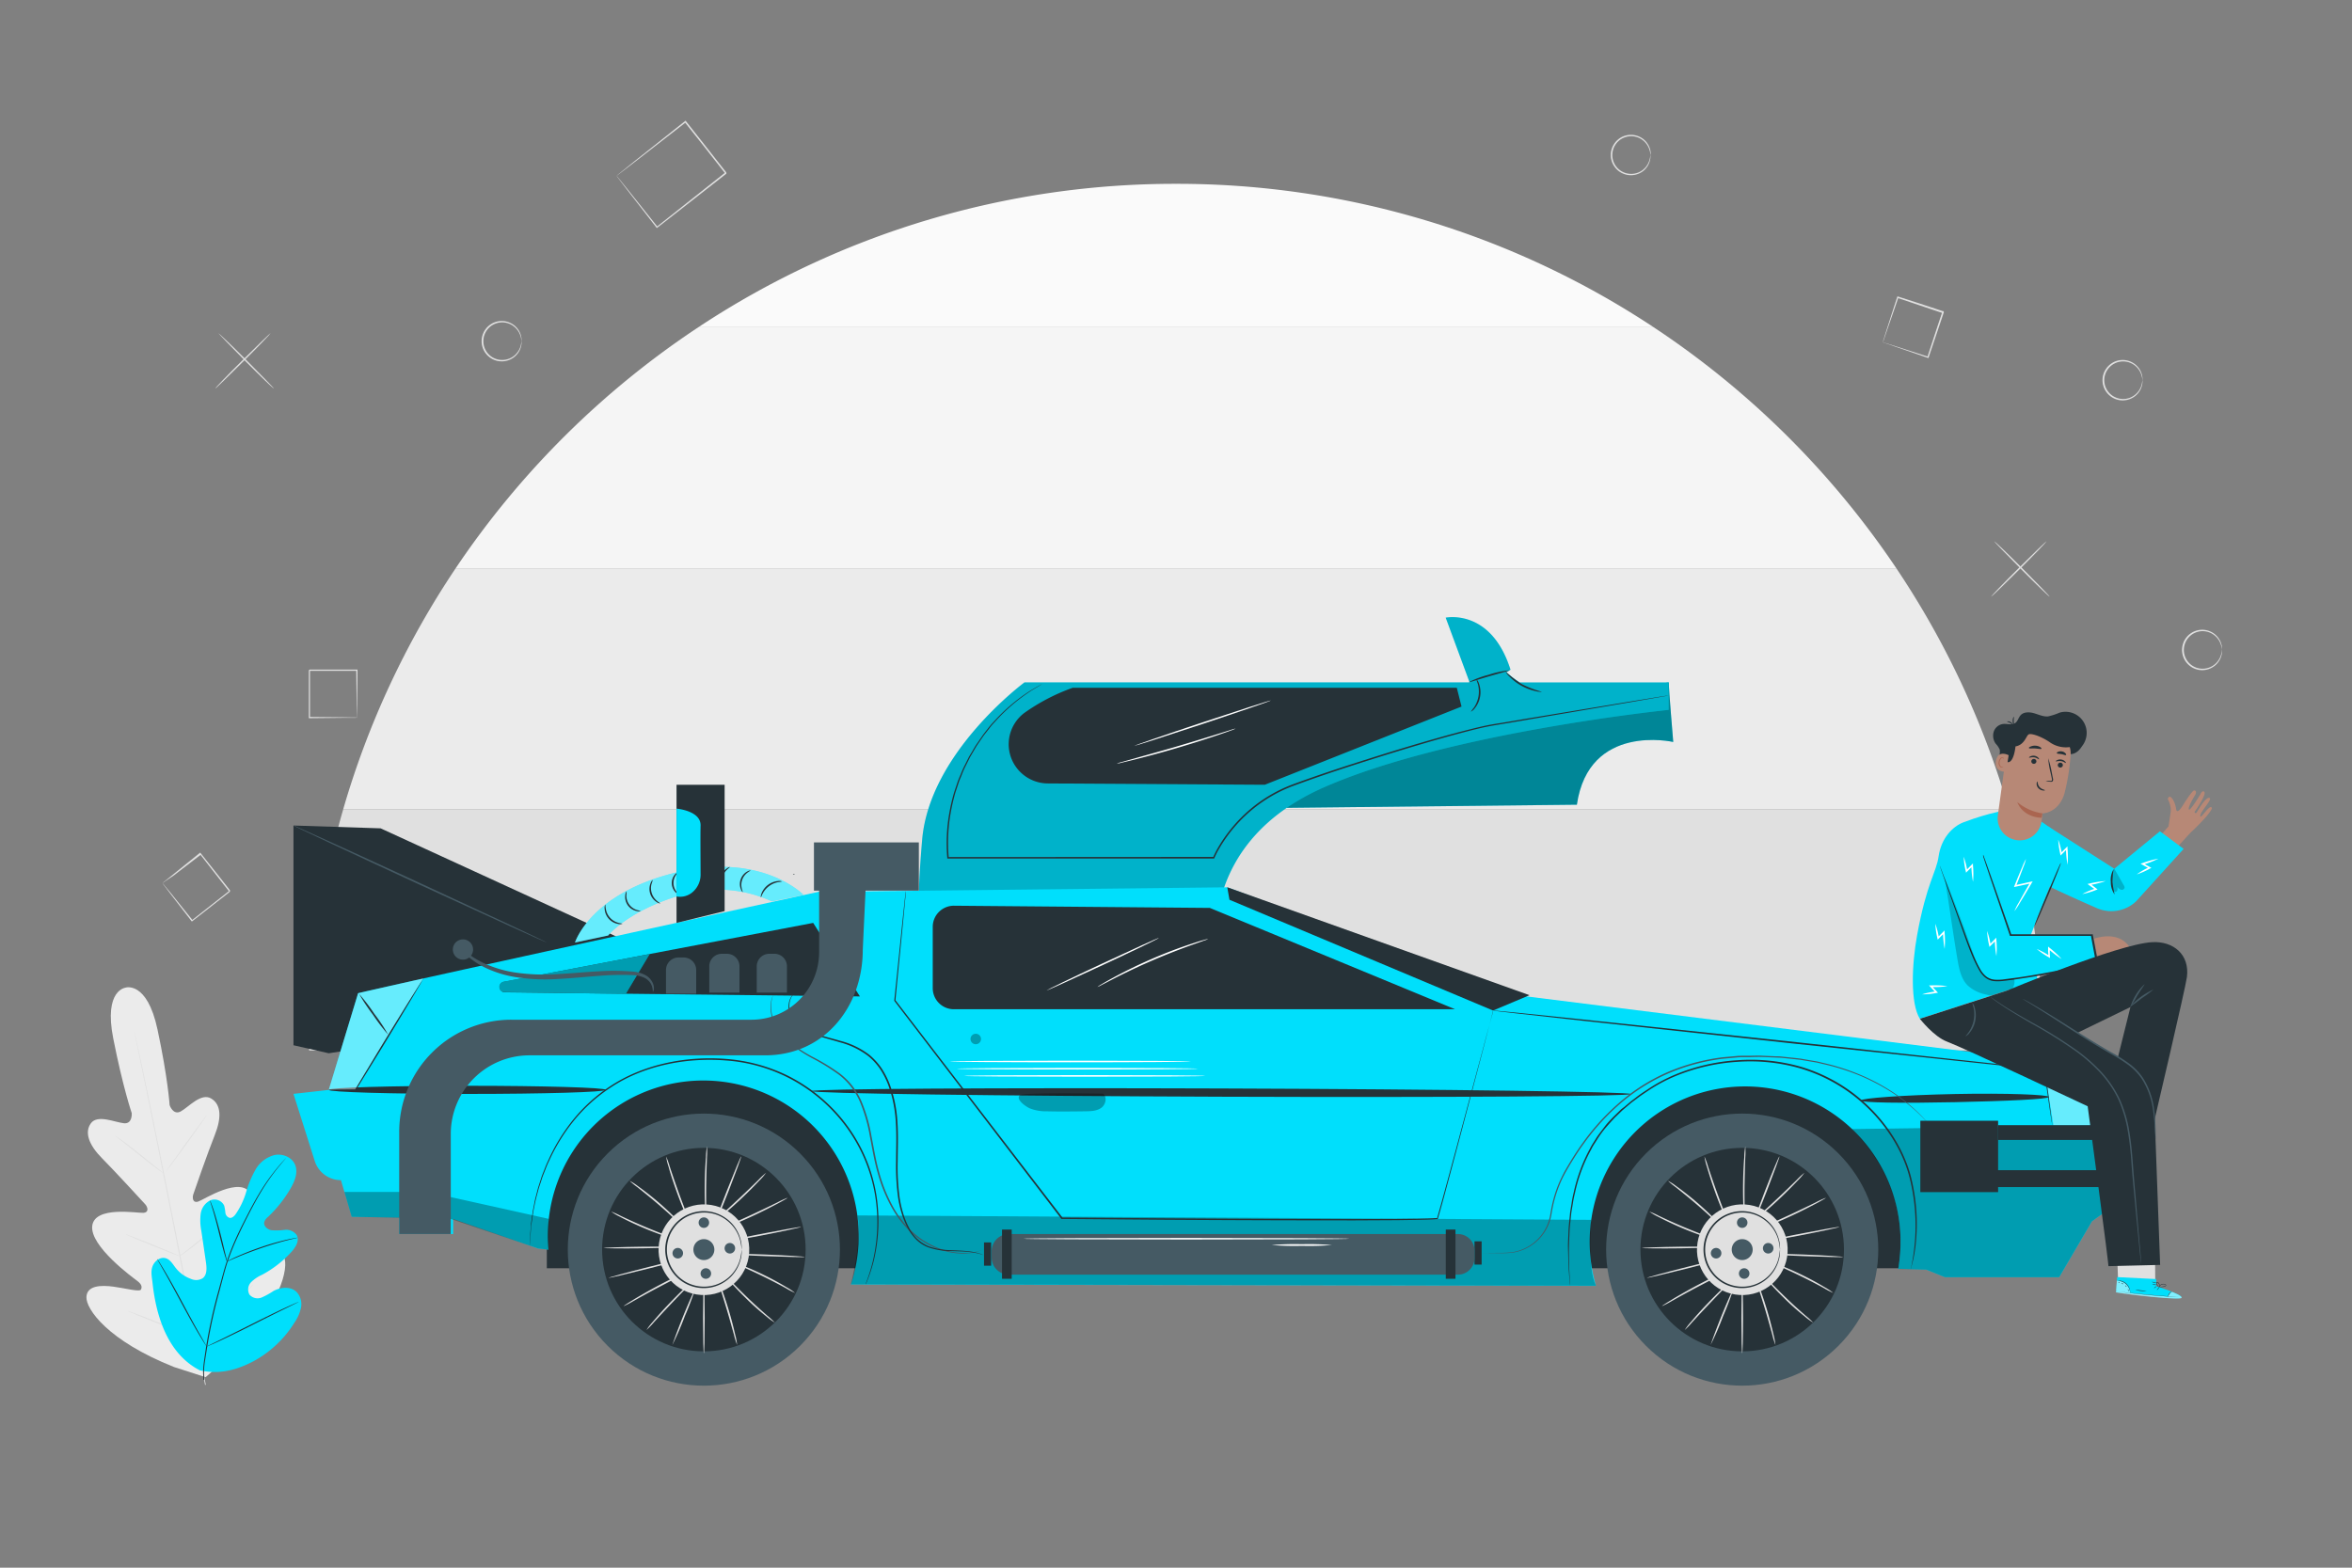 <svg xmlns="http://www.w3.org/2000/svg" viewBox="0 0 750 500"><rect x="0" y="0" width="750" height="500" fill="#808080" stroke="none"/><g id="freepik--background-complete--inject-89"><path d="M109.43,258.15a276.75,276.75,0,0,0-10.85,76.9H651.42a276.75,276.75,0,0,0-10.85-76.9Z" style="fill:#e0e0e0"></path><path d="M604.7,181.25H145.3a275.35,275.35,0,0,0-35.87,76.9H640.57A275.35,275.35,0,0,0,604.7,181.25Z" style="fill:#ebebeb"></path><path d="M527.3,104.36H222.7a277.89,277.89,0,0,0-77.4,76.89H604.7A277.89,277.89,0,0,0,527.3,104.36Z" style="fill:#f5f5f5"></path><path d="M375,58.63a275.14,275.14,0,0,0-152.3,45.73H527.3A275.14,275.14,0,0,0,375,58.63Z" style="fill:#fafafa"></path><path d="M166.31,108.82c-.06,0,0-.55-.29-1.49a6.22,6.22,0,0,0-2.28-3.31,6,6,0,0,0-5.69-.82,5.93,5.93,0,0,0-2.77,2.09,6,6,0,0,0,0,7.06,5.93,5.93,0,0,0,2.77,2.09,6.06,6.06,0,0,0,5.69-.82,6.26,6.26,0,0,0,2.28-3.31c.25-.94.23-1.49.29-1.49s0,.14,0,.4a4.61,4.61,0,0,1-.13,1.14,6.16,6.16,0,0,1-2.25,3.55,6.41,6.41,0,0,1-9.09-1.26,6.45,6.45,0,0,1,0-7.66,6.41,6.41,0,0,1,9.09-1.26,6.13,6.13,0,0,1,2.25,3.55,4.61,4.61,0,0,1,.13,1.14C166.34,108.68,166.33,108.82,166.31,108.82Z" style="fill:#e0e0e0"></path><path d="M708.54,207.3s0-.56-.29-1.5a6.24,6.24,0,0,0-2.28-3.3,6,6,0,0,0-5.69-.82,6,6,0,0,0,0,11.24,6.09,6.09,0,0,0,5.69-.82,6.29,6.29,0,0,0,2.28-3.31c.26-.94.24-1.5.29-1.49s0,.13,0,.4a5,5,0,0,1-.12,1.14,6.27,6.27,0,0,1-2.25,3.55,6.42,6.42,0,0,1-9.1-1.26,6.45,6.45,0,0,1,0-7.66,6.42,6.42,0,0,1,9.1-1.26,6.25,6.25,0,0,1,2.25,3.54,5.1,5.1,0,0,1,.12,1.15C708.57,207.16,708.56,207.3,708.54,207.3Z" style="fill:#e0e0e0"></path><path d="M683.19,121.26c-.06,0,0-.55-.3-1.49a6.21,6.21,0,0,0-2.27-3.31,6.1,6.1,0,0,0-5.69-.82,6,6,0,0,0-2.77,2.1,5.94,5.94,0,0,0,0,7.05,5.93,5.93,0,0,0,2.77,2.09,6,6,0,0,0,5.69-.82,6.15,6.15,0,0,0,2.27-3.3c.26-.94.24-1.5.3-1.5a1.41,1.41,0,0,1,0,.4,4.68,4.68,0,0,1-.13,1.15,6.14,6.14,0,0,1-2.25,3.54,6.4,6.4,0,0,1-9.09-1.26,6.41,6.41,0,0,1,0-7.66,6.4,6.4,0,0,1,9.09-1.26,6.16,6.16,0,0,1,2.25,3.55,4.61,4.61,0,0,1,.13,1.14A1.34,1.34,0,0,1,683.19,121.26Z" style="fill:#e0e0e0"></path><path d="M526.32,49.44c-.06,0,0-.56-.3-1.5a6.15,6.15,0,0,0-2.27-3.3,6,6,0,0,0-5.69-.82,5.88,5.88,0,0,0-2.77,2.09,6.09,6.09,0,0,0-1.16,3.53A6,6,0,0,0,515.29,53a5.88,5.88,0,0,0,2.77,2.09,6.07,6.07,0,0,0,5.69-.81A6.21,6.21,0,0,0,526,50.93c.26-.94.24-1.5.3-1.49a2,2,0,0,1,0,.4,4.61,4.61,0,0,1-.13,1.14A6.22,6.22,0,0,1,524,54.53a6.4,6.4,0,0,1-9.09-1.26,6.41,6.41,0,0,1,0-7.66A6.4,6.4,0,0,1,524,44.35a6.2,6.2,0,0,1,2.25,3.54,4.68,4.68,0,0,1,.13,1.15A2.12,2.12,0,0,1,526.32,49.44Z" style="fill:#e0e0e0"></path><path d="M113.77,229s0-.41,0-1.14,0-1.82-.06-3.12c0-2.72-.06-6.48-.11-11l.22.22-15.23,0,.26-.26h0v8c0,2.55,0,5,0,7.18l-.22-.22,11,.11,3.12.06c.73,0,1.13,0,1.14.05a6.48,6.48,0,0,1-1,.06l-3.07,0-11.11.12h-.23V229c0-2.22,0-4.63,0-7.18v-8h0c-.24.23.31-.32.26-.26l15.23,0H114v.23c0,4.55-.09,8.36-.12,11.11,0,1.28,0,2.3-.06,3.07A6,6,0,0,1,113.77,229Z" style="fill:#e0e0e0"></path><path d="M51.83,281.7a9.31,9.31,0,0,1,.75.86l2,2.42,6.87,8.56-.31,0,12-9.44c0-.08-.09.69,0,.37h0v0l0,0,0-.05-.08-.11-.16-.2-.32-.41-.64-.81-1.26-1.61-2.42-3.1-4.42-5.67.31,0c-3.56,2.74-6.54,5-8.7,6.69L52.76,281a9.73,9.73,0,0,1-.93.67,7.36,7.36,0,0,1,.79-.69L55,279.07l8.67-7,.18-.14.14.18,4.46,5.63,2.44,3.09,1.26,1.6.64.82.32.41.16.2.08.1,0,.06,0,0h0c0-.32-.05.45,0,.37l-12,9.39-.17.14-.14-.18L54.29,285l-1.85-2.46C52,282,51.81,281.69,51.83,281.7Z" style="fill:#e0e0e0"></path><path d="M196.61,56.07a2.83,2.83,0,0,1,.27.3l.71.87,2.66,3.3,9.43,11.82-.3,0L231.3,55c0-.08-.08.69,0,.37h0l0,0-.06-.07-.11-.14-.21-.27-.44-.55-.86-1.1c-.57-.73-1.13-1.45-1.7-2.16l-3.3-4.22L218.38,39l.33,0L202.84,51.33l-4.56,3.5-1.22.92a5.44,5.44,0,0,1-.45.32,3.82,3.82,0,0,1,.37-.33l1.16-.94,4.43-3.57,15.85-12.59.18-.15.15.19,6.18,7.83,3.31,4.22,1.7,2.16.86,1.1.44.55.21.27.11.14.06.07,0,0,0,0h0c0-.32,0,.45,0,.37-8.18,6.41-15.76,12.35-22,17.21l-.16.13-.14-.16L200,60.56l-2.55-3.33-.65-.87A2,2,0,0,1,196.61,56.07Z" style="fill:#e0e0e0"></path><path d="M600.32,109.17s.4.1,1.1.31l3,.94,10.44,3.36-.28.15c1.39-4.22,3-9.18,4.79-14.47l.16.33h-.06l-.06,0-.12,0-.25-.08-.49-.17-1-.33-1.93-.64-3.74-1.26-6.81-2.3.29-.14-3.59,10.37-1,2.94c-.25.69-.39,1.06-.41,1.07a8.93,8.93,0,0,1,.28-1l.92-2.93c.84-2.62,2-6.25,3.41-10.58l.07-.22.22.07L612,96.76,615.78,98l1.93.64,1,.33.5.16.24.09.13,0,.06,0h.06c-.15-.3.2.4.16.33-1.77,5.28-3.44,10.23-4.86,14.44l-.07.22-.21-.08-10.51-3.63-2.89-1A8.67,8.67,0,0,1,600.32,109.17Z" style="fill:#e0e0e0"></path><path d="M68.65,123.9c-.1-.1,3.78-4.15,8.68-9s8.94-8.78,9-8.68-3.78,4.15-8.68,9S68.75,124,68.65,123.9Z" style="fill:#e0e0e0"></path><path d="M87.3,123.9c-.1.1-4.15-3.78-9-8.67s-8.78-9-8.68-9,4.15,3.78,9,8.68S87.4,123.8,87.3,123.9Z" style="fill:#e0e0e0"></path><path d="M634.94,190.3c-.1-.1,3.78-4.15,8.67-9s8.94-8.78,9-8.67-3.78,4.15-8.67,9S635,190.4,634.94,190.3Z" style="fill:#e0e0e0"></path><path d="M653.58,190.3c-.1.1-4.15-3.78-9-8.67s-8.78-8.94-8.67-9,4.15,3.78,9,8.67S653.68,190.2,653.58,190.3Z" style="fill:#e0e0e0"></path><path d="M40.11,315s-7.09.57-4,16.2S42,355,42,355s.33,3.52-2.48,3.25-8.41-2.89-10.53,0-.66,6.93,3.53,11.15,13,13.83,13.79,14.7,1.31,2.6-.63,2.72S30.16,384.52,29.41,391s12.83,16.38,14.29,17.48,1.66,1.92,1.26,2.79-4.88-.38-8.78-.9-8.5-.45-8.62,3.35S34.29,427.57,55.49,436l10.07,3.24,8-7c16.19-16,18.55-27.94,17-31.39s-5.87-1.7-9.25.32-7,4.92-7.72,4.27-.84-1.46.07-3.05,9.52-16,6.27-21.7-14.82,1.86-16.65,2.51-2-1.16-1.65-2.25S66.3,367.48,68.49,362s2.07-9.71-1.15-11.64-7.22,2.76-9.69,4.11-3.56-2-3.56-2-.54-8.61-3.88-24.19S40,315,40,315" style="fill:#ebebeb"></path><path d="M65.4,441.73c-2.4-11.45-6.34-31.87-9.81-49.38S49,359,46.62,347.53c-1.18-5.71-2.13-10.35-2.8-13.56-.32-1.6-.58-2.84-.75-3.69-.09-.42-.15-.74-.19-1l-.06-.33a3.06,3.06,0,0,1,.09.33c.05.23.13.54.22.95.19.86.47,2.09.82,3.68.71,3.19,1.69,7.82,2.9,13.55,2.4,11.45,5.59,27.29,9.06,44.8s7.37,37.93,9.72,49.39" style="fill:#e0e0e0"></path><path d="M36.7,362.21a2.94,2.94,0,0,1,.65.4c.41.27,1,.69,1.7,1.2,1.42,1,3.35,2.52,5.44,4.2s3.93,3.15,5.35,4.3l1.63,1.29a3.63,3.63,0,0,1,.58.5,3.42,3.42,0,0,1-.65-.39c-.41-.28-1-.69-1.7-1.22-1.41-1.05-3.32-2.55-5.41-4.23s-3.94-3.13-5.38-4.26l-1.63-1.29A3.09,3.09,0,0,1,36.7,362.21Z" style="fill:#e0e0e0"></path><path d="M52.93,373.65c-.07,0,2.81-4.16,6.44-9.17s6.62-9,6.7-9-2.81,4.16-6.44,9.17S53,373.7,52.93,373.65Z" style="fill:#e0e0e0"></path><path d="M57.05,400.78a3.74,3.74,0,0,1,.59-.51l1.68-1.3c1.41-1.1,3.36-2.64,5.44-4.4s3.93-3.43,5.25-4.64l1.56-1.44a3.88,3.88,0,0,1,.6-.5,2.73,2.73,0,0,1-.51.59c-.34.37-.85.89-1.49,1.52-1.28,1.25-3.1,2.95-5.19,4.72s-4.07,3.28-5.52,4.33c-.73.53-1.32,1-1.74,1.22A3.78,3.78,0,0,1,57.05,400.78Z" style="fill:#e0e0e0"></path><path d="M40.09,393.66a3.58,3.58,0,0,1,.69.21l1.84.69c1.55.6,3.68,1.44,6,2.39s4.46,1.82,6,2.47l1.8.79a2.91,2.91,0,0,1,.64.33,3.58,3.58,0,0,1-.69-.21l-1.84-.69c-1.55-.6-3.68-1.44-6-2.39s-4.46-1.82-6-2.47l-1.8-.79A2.91,2.91,0,0,1,40.09,393.66Z" style="fill:#e0e0e0"></path><path d="M40.68,418.08a5.53,5.53,0,0,1,.88.27l2.36.88c2,.75,4.73,1.81,7.74,3s5.75,2.28,7.71,3.09l2.32,1a5.26,5.26,0,0,1,.84.4,5.12,5.12,0,0,1-.88-.28l-2.36-.87c-2-.75-4.73-1.81-7.75-3s-5.74-2.28-7.7-3.09l-2.33-1A4.93,4.93,0,0,1,40.68,418.08Z" style="fill:#e0e0e0"></path><path d="M62.07,426.32a5.41,5.41,0,0,1,.73-.66l2.07-1.73c1.74-1.46,4.14-3.49,6.72-5.8s4.88-4.47,6.53-6l1.95-1.86a6,6,0,0,1,.74-.65,5.08,5.08,0,0,1-.65.74c-.43.47-1.07,1.13-1.88,1.94-1.6,1.61-3.87,3.8-6.47,6.11s-5,4.32-6.8,5.74c-.89.71-1.62,1.27-2.13,1.65A5.54,5.54,0,0,1,62.07,426.32Z" style="fill:#e0e0e0"></path></g><g id="freepik--Plant--inject-89"><path d="M63.83,437.11c-10.22-5.19-14-17-15.18-27.85-.19-1.82-.66-3.7,0-5.41s2.5-3.08,4.22-2.54c1.44.44,2.24,1.92,3.18,3.11a10.65,10.65,0,0,0,4.81,3.46,4,4,0,0,0,3.76-.19c1.44-1.08,1.32-3.26,1.06-5.06q-.73-5-1.48-10.05a17.4,17.4,0,0,1-.21-5.43,5.67,5.67,0,0,1,3-4.27,3.42,3.42,0,0,1,4.51,1.68,15.39,15.39,0,0,1,.37,2.24,1.93,1.93,0,0,0,1.36,1.63c.75.11,1.4-.51,1.86-1.11a24.54,24.54,0,0,0,3.39-7.09A33.44,33.44,0,0,1,81.5,373a9.8,9.8,0,0,1,6.08-4.62c2.56-.51,5.53.69,6.53,3.13S94,376.71,92.68,379a40.41,40.41,0,0,1-7.24,9.15,3.39,3.39,0,0,0-1.19,1.7c-.22,1.26,1.08,2.29,2.32,2.52a21.08,21.08,0,0,0,4.27-.12,4.1,4.1,0,0,1,3.75,1.63c1,1.73-.27,3.88-1.61,5.35a34.81,34.81,0,0,1-9.36,7.32,11.71,11.71,0,0,0-3.53,2.37,3.37,3.37,0,0,0-.53,4,3.42,3.42,0,0,0,3.89.9,24.38,24.38,0,0,0,3.74-2.06c2.34-1.28,5.56-1.56,7.44.36A5.74,5.74,0,0,1,96,417a13.34,13.34,0,0,1-2.1,4.83,35,35,0,0,1-13.32,12.46c-5.46,2.8-10.71,4.08-16.7,2.8" style="fill:#00DFFC"></path><path d="M64.86,440.08c-.21-4.35,0-4.47.81-10.16a162,162,0,0,1,4-18.27l1.28-4.73c.42-1.55.85-3.09,1.35-4.57A83.45,83.45,0,0,1,75.66,394c1.21-2.6,2.45-5,3.63-7.28s2.32-4.34,3.44-6.2a63.66,63.66,0,0,1,5.94-8.34c.77-.93,1.4-1.63,1.83-2.1l.49-.53a.86.86,0,0,1,.18-.17,2.28,2.28,0,0,1-.16.19l-.46.56c-.42.48-1,1.19-1.78,2.13a68.57,68.57,0,0,0-5.84,8.39c-1.1,1.85-2.23,3.94-3.4,6.2s-2.39,4.69-3.59,7.29a83.62,83.62,0,0,0-3.36,8.31c-.5,1.48-.91,3-1.34,4.56L70,411.74A166.57,166.57,0,0,0,66,430c-.86,5.67-1.06,5.76-.88,10.1" style="fill:#263238"></path><path d="M72.36,402.32a3.79,3.79,0,0,1-.28-.74c-.16-.49-.38-1.2-.63-2.07-.51-1.76-1.12-4.21-1.79-6.91s-1.32-5.14-1.85-6.89c-.27-.87-.49-1.57-.65-2.06a4.12,4.12,0,0,1-.21-.77,3.47,3.47,0,0,1,.34.73c.19.47.45,1.16.74,2,.59,1.73,1.28,4.17,2,6.87s1.25,5.09,1.7,6.93c.21.84.38,1.54.53,2.1A2.9,2.9,0,0,1,72.36,402.32Z" style="fill:#263238"></path><path d="M94.9,394.74A5.18,5.18,0,0,1,94,395c-.58.14-1.43.33-2.47.6-2.09.53-5,1.36-8.06,2.41s-5.89,2.14-7.88,3c-1,.41-1.79.77-2.34,1a4.26,4.26,0,0,1-.88.35,5.38,5.38,0,0,1,.82-.47c.54-.28,1.32-.67,2.31-1.11,2-.89,4.74-2,7.86-3.07a81.16,81.16,0,0,1,8.11-2.32c1.05-.24,1.91-.4,2.51-.5A5.76,5.76,0,0,1,94.9,394.74Z" style="fill:#263238"></path><path d="M65.9,429.45s-.08-.08-.2-.26l-.51-.78c-.45-.68-1.06-1.68-1.81-2.93-1.49-2.49-3.43-6-5.53-9.9s-4-7.43-5.45-9.95l-1.71-3-.46-.81a1.21,1.21,0,0,1-.14-.3,1.72,1.72,0,0,1,.2.26l.51.78c.45.68,1.06,1.69,1.8,2.93,1.49,2.5,3.44,6,5.54,9.91s4,7.43,5.45,9.95c.7,1.23,1.28,2.24,1.71,3,.18.33.33.6.46.82A1.56,1.56,0,0,1,65.9,429.45Z" style="fill:#263238"></path><path d="M95.26,415.22a1.6,1.6,0,0,1-.29.17l-.85.42L91,417.34c-2.66,1.3-6.3,3.12-10.33,5.15s-7.69,3.82-10.37,5.06c-1.34.62-2.43,1.11-3.19,1.43l-.88.37c-.2.08-.31.12-.31.1a1.45,1.45,0,0,1,.28-.17l.86-.42,3.14-1.53c2.65-1.29,6.3-3.12,10.32-5.14s7.69-3.82,10.38-5.06c1.34-.62,2.43-1.11,3.19-1.44l.87-.36A1.46,1.46,0,0,1,95.26,415.22Z" style="fill:#263238"></path></g><g id="freepik--Delorean--inject-89"><path d="M532.11,217.65c0,1.71,1.45,19,1.45,19s-26.93-6.21-30.73,20l-92.56,1L421,234Z" style="fill:#00DFFC"></path><path d="M532.11,217.65c0,1.71,1.45,19,1.45,19s-26.93-6.21-30.73,20l-92.56,1L421,234Z" style="opacity:0.4"></path><path d="M484.61,217.65a33.2,33.2,0,0,1-4.23-3.23l1.29-.82C475.45,193.91,461,197,461,197l7.62,20.63H326.7s-30.25,22.29-32.64,50.16,0,24.68,0,24.68L388,302.84s-5.58-34.24,34.23-51.75,109.87-24.68,109.87-24.68v-8.76Z" style="fill:#00DFFC"></path><path d="M484.61,217.65a33.2,33.2,0,0,1-4.23-3.23l1.29-.82C475.45,193.91,461,197,461,197l7.62,20.63H326.7s-30.25,22.29-32.64,50.16,0,24.68,0,24.68L388,302.84s-5.58-34.24,34.23-51.75,109.87-24.68,109.87-24.68v-8.76Z" style="opacity:0.2"></path><polygon points="624.75 404.5 174.37 404.5 174.37 325.26 617.92 340.55 624.75 404.5" style="fill:#263238"></polygon><polygon points="174.99 300.61 93.58 263.29 93.58 333.37 104.83 335.93 174.99 325.26 174.99 300.61" style="fill:#263238"></polygon><polygon points="93.58 263.29 121.37 264.19 197.28 299.04 176.3 304.2 93.58 263.29" style="fill:#263238"></polygon><path d="M174.37,300.61c-.06.13-18.2-8.12-40.5-18.42s-40.35-18.77-40.29-18.9,18.19,8.11,40.5,18.42S174.43,300.48,174.37,300.61Z" style="fill:#455a64"></path><path d="M680.42,363.57v-4.71h-9l-9.87-19.19L483.13,317.34,391.35,283l-130.29,1.43s-146.68,32-146.89,32.36l-9.34,30.83-11.25,1.26,6.78,21.4a8.76,8.76,0,0,0,8.36,6.12h0l3.44,11.7,15.14.23v5.27h17.2v-4.81l27.06,9.4,3.34.38c-.12-1.45-.2-2.92-.2-4.4a49.56,49.56,0,1,1,96.63,15.52h3.95l233.64.43a50.26,50.26,0,0,1-2-14.87,49.57,49.57,0,1,1,98.37,9.49l.81-.05,8.15.26,6,2.41h36.39l10.44-17.81,9.29-6.75v-4.32h4.07v-4.71H676.6V363.57Z" style="fill:#00DFFC"></path><path d="M590.55,360.11l89.87-1.25v4.71H676.6v10.18h3.82v4.71h-4.07v4.32l-9.29,6.75-10.44,17.81H620.23l-6-2.41-9-.21S611.4,381.15,590.55,360.11Z" style="opacity:0.3"></path><path d="M273.4,387.65l234,1.41s-1.35,15.33,1.51,21l-237.59-.43S275.05,395.37,273.4,387.65Z" style="opacity:0.3"></path><path d="M183.35,300.61s4.9-15.72,32.25-22.34,40.62,7.14,40.62,7.14l-10.09,2.07a41.11,41.11,0,0,0-29.39-1.88c-16.65,5-22.82,12.77-22.82,12.77" style="fill:#00DFFC"></path><path d="M183.35,300.61s4.9-15.72,32.25-22.34,40.62,7.14,40.62,7.14l-10.09,2.07a41.11,41.11,0,0,0-29.39-1.88c-16.65,5-22.82,12.77-22.82,12.77" style="fill:#fff;opacity:0.4"></path><path d="M198.48,294.63a2.25,2.25,0,0,1-1.41.05,5.19,5.19,0,0,1-4.26-4.8,2.3,2.3,0,0,1,.21-1.39c.08,0,0,.54.16,1.35a5.47,5.47,0,0,0,4,4.48C198,294.55,198.48,294.55,198.48,294.63Z" style="fill:#263238"></path><path d="M204.27,290.55a2.1,2.1,0,0,1-1.35,0,4.6,4.6,0,0,1-2.73-1.82,4.66,4.66,0,0,1-.82-3.18c.1-.85.39-1.31.44-1.28a11.69,11.69,0,0,1-.07,1.3,4.74,4.74,0,0,0,3.28,4.63C203.76,290.45,204.27,290.46,204.27,290.55Z" style="fill:#263238"></path><path d="M210.5,288.12c0,.06-.54,0-1.23-.5a5,5,0,0,1-1.94-2.6,5,5,0,0,1,.09-3.24c.3-.79.67-1.16.72-1.13a9.8,9.8,0,0,1-.37,1.24,5.25,5.25,0,0,0,1.72,5.43C210.08,287.83,210.54,288.05,210.5,288.12Z" style="fill:#263238"></path><path d="M216.59,285.32c0,.05-.5-.1-1.08-.64a4.2,4.2,0,0,1-.39-5.65c.5-.62.95-.83,1-.78s-.3.37-.68,1a4.48,4.48,0,0,0-.68,2.65,4.54,4.54,0,0,0,1,2.54C216.24,285,216.63,285.25,216.59,285.32Z" style="fill:#263238"></path><path d="M224.09,284.36c0,.05-.43-.21-.86-.81a5.46,5.46,0,0,1-.95-2.69,5.53,5.53,0,0,1,.5-2.82c.33-.66.67-1,.72-.94a8.84,8.84,0,0,0-.7,3.71A9,9,0,0,0,224.09,284.36Z" style="fill:#263238"></path><path d="M232.74,276.54c0,.07-.37.31-.89.82a6.34,6.34,0,0,0-1.92,5.12c.06.72.21,1.17.13,1.2s-.33-.38-.5-1.15a5.52,5.52,0,0,1,.26-3,5.39,5.39,0,0,1,1.79-2.44C232.24,276.61,232.71,276.48,232.74,276.54Z" style="fill:#263238"></path><path d="M239.32,277.63c0,.08-.4.26-1,.71a4.89,4.89,0,0,0-1.79,5c.16.71.37,1.13.3,1.17s-.39-.33-.65-1.07a4.59,4.59,0,0,1,1.93-5.39C238.82,277.63,239.31,277.57,239.32,277.63Z" style="fill:#263238"></path><path d="M249.38,281.14a9.81,9.81,0,0,1-1.31.22,7.07,7.07,0,0,0-4.85,3.61c-.38.71-.51,1.21-.59,1.19s-.06-.54.25-1.34a6.29,6.29,0,0,1,2.05-2.62A6.17,6.17,0,0,1,248,281,2.34,2.34,0,0,1,249.38,281.14Z" style="fill:#263238"></path><polygon points="231.07 290.59 215.73 294.35 215.73 250.29 231.07 250.29 231.07 290.59" style="fill:#263238"></polygon><path d="M215.73,257.91s7.79.63,7.67,5.38c-.09,3.58,0,11.75,0,15.54A7.33,7.33,0,0,1,221,284.4a6.11,6.11,0,0,1-5.29,1.51Z" style="fill:#00DFFC"></path><path d="M297.43,295.6v19.56a6.73,6.73,0,0,0,6.73,6.73H464l-78.21-32.32-81.6-.7A6.74,6.74,0,0,0,297.43,295.6Z" style="fill:#263238"></path><path d="M439.7,305.38v16.51h23a3.17,3.17,0,0,0,3.17-3.17h0a3.17,3.17,0,0,0-1.92-2.91Z" style="fill:none"></path><path d="M476.1,322.3s-.05.26-.18.78-.33,1.29-.58,2.29c-.52,2-1.29,5-2.27,8.77-2,7.63-4.91,18.64-8.5,32.24l-2.85,10.67c-1,3.73-2,7.55-3.2,11.59,0,0,0,0,0,.06a.27.27,0,0,1-.14.11l-.13,0-.21,0-.39.05-.79.05-1.57.07-3.19.08-6.51.1-13.6.07c-18.61,0-39.07-.06-60.55-.2l-32.86-.26h-.12l-.08-.1L285.16,319.2l0-.05v-.06c1.14-11,2.05-19.77,2.67-25.78.32-3,.56-5.27.73-6.84.09-.77.15-1.36.2-1.77s.08-.59.08-.59,0,.2,0,.6-.08,1-.15,1.77c-.15,1.57-.37,3.87-.65,6.85-.58,6-1.44,14.75-2.51,25.79l0-.12,53.34,69.43-.2-.1,32.85.24c21.48.14,41.94.26,60.55.25l13.59-.05,6.51-.08,3.18-.08,1.57-.06.77-.06.38,0,.17,0,.06,0s0,.14.08.15c-.29-.15-.07-.07-.13-.11,2.27-7.87,4.23-15.39,6.08-22.16,3.65-13.59,6.6-24.58,8.65-32.2,1-3.79,1.82-6.74,2.37-8.75.27-1,.48-1.75.63-2.27S476.1,322.3,476.1,322.3Z" style="fill:#263238"></path><path d="M653.38,349.86c0,.71-13.42,1.31-30,1.67s-30,.18-30-.54,13.39-1.72,30-2.06S653.38,349.14,653.38,349.86Z" style="fill:#263238"></path><path d="M520.1,348.94c0,.72-58.51,1.1-130.66.85S258.78,348.74,258.78,348s58.5-1.09,130.67-.84S520.1,348.22,520.1,348.94Z" style="fill:#263238"></path><path d="M193.17,347.6c0,.72-19.78,1.3-44.17,1.3s-44.17-.58-44.17-1.3,19.77-1.3,44.17-1.3S193.17,346.88,193.17,347.6Z" style="fill:#263238"></path><path d="M276,409.67s.05-.17.16-.49l.51-1.4a54.76,54.76,0,0,0,1.64-5.48,53.91,53.91,0,0,0,.77-20.89,50.94,50.94,0,0,0-4.33-13.8A51.48,51.48,0,0,0,265.26,354a52,52,0,0,0-33.79-15.77c-13.48-1.06-26.7,2-36.52,8.48a51.49,51.49,0,0,0-12.28,11.13,59.1,59.1,0,0,0-7.55,12.36c-.5,1-.9,2-1.28,3s-.8,1.93-1.09,2.89l-.91,2.77c-.24.91-.48,1.79-.71,2.65s-.42,1.68-.58,2.48-.32,1.58-.47,2.32c-.22,1.5-.42,2.86-.61,4.1s-.2,2.33-.29,3.29-.07,1.77-.1,2.42-.05,1.13-.06,1.49,0,.51,0,.51,0-.17,0-.51,0-.85,0-1.49,0-1.47.06-2.43l.24-3.31c.17-1.23.36-2.61.56-4.11l.46-2.33c.15-.81.32-1.65.56-2.5l.69-2.67.9-2.78c.28-1,.69-1.92,1.07-2.91s.78-2,1.27-3a59,59,0,0,1,7.56-12.48,51.34,51.34,0,0,1,12.35-11.26c9.91-6.53,23.23-9.66,36.82-8.6a54.12,54.12,0,0,1,19.16,5.1,53.41,53.41,0,0,1,14.94,10.86,51.81,51.81,0,0,1,9.53,13.73,51.24,51.24,0,0,1,4.3,13.93,53.49,53.49,0,0,1-.93,21,51.52,51.52,0,0,1-1.74,5.47c-.24.59-.42,1.05-.56,1.38S276,409.67,276,409.67Z" style="fill:#263238"></path><path d="M609.29,404.77s0-.18.1-.51.19-.84.32-1.51c.25-1.33.59-3.29.83-5.85a62.3,62.3,0,0,0-1.68-21.53c-2.29-8.84-8.3-18.61-17.89-26a52.23,52.23,0,0,0-16.8-8.59A57.86,57.86,0,0,0,554,338.67a61.76,61.76,0,0,0-19.78,4.56,51.07,51.07,0,0,0-8.53,4.56c-1.32.88-2.63,1.74-3.86,2.7-.61.47-1.25.9-1.84,1.39l-1.74,1.48-.86.73-.81.78-1.6,1.54c-1,1.06-2,2.17-2.92,3.24s-1.76,2.24-2.52,3.4l-1.11,1.75a15.42,15.42,0,0,0-1,1.75,50.91,50.91,0,0,0-5.22,14,31.4,31.4,0,0,0-.66,3.29c-.17,1.08-.38,2.12-.51,3.14-.19,2.06-.46,4-.54,5.81s-.16,3.52-.19,5.08,0,3,0,4.27.07,2.42.13,3.41.1,1.82.14,2.5.06,1.17.08,1.54a5.09,5.09,0,0,1,0,.52s0-.17-.06-.52-.08-.88-.13-1.53-.12-1.52-.19-2.5-.18-2.13-.18-3.41-.07-2.72-.1-4.28.1-3.27.15-5.09.33-3.77.5-5.84c.13-1,.33-2.08.5-3.16a31.58,31.58,0,0,1,.64-3.31,51.37,51.37,0,0,1,5.2-14.1,17.44,17.44,0,0,1,1-1.77l1.11-1.77c.77-1.17,1.68-2.27,2.54-3.44s1.9-2.2,2.93-3.28l1.61-1.56.82-.79L518,353l1.75-1.48c.59-.5,1.23-.94,1.85-1.42,1.23-1,2.55-1.83,3.88-2.71a50.28,50.28,0,0,1,8.61-4.62A61.91,61.91,0,0,1,554,338.15a58.17,58.17,0,0,1,20.34,2.11,52.41,52.41,0,0,1,17,8.7c9.66,7.51,15.69,17.38,18,26.31a61.57,61.57,0,0,1,1.53,21.65A42.82,42.82,0,0,1,609.29,404.77Z" style="fill:#263238"></path><rect x="470.19" y="395.91" width="2.27" height="7.42" style="fill:#263238"></rect><rect x="313.78" y="396.26" width="2.27" height="7.42" style="fill:#263238"></rect><path d="M615.35,358.79l-.33-.33-.93-1c-.84-.87-2.07-2.15-3.78-3.67a60.91,60.91,0,0,0-6.58-5.09,67.23,67.23,0,0,0-9.68-5.23,71.61,71.61,0,0,0-12.69-4.1l-1.77-.42c-.59-.12-1.2-.21-1.81-.32l-3.73-.62-3.87-.41-2-.21c-.66-.06-1.33-.06-2-.1l-4.09-.16c-1.38-.05-2.78,0-4.2.05l-2.13,0a19.17,19.17,0,0,0-2.14.11l-4.35.39a64.87,64.87,0,0,0-17.45,4.75,60.56,60.56,0,0,0-15.29,9.67,73.17,73.17,0,0,0-11.37,12.49c-1.61,2.17-3,4.4-4.35,6.58-.64,1.1-1.3,2.19-1.88,3.28a33.81,33.81,0,0,0-1.56,3.29,40.56,40.56,0,0,0-2.08,6.61c-.25,1.08-.42,2.15-.61,3.21a12,12,0,0,1-.38,1.57l-.23.75-.29.73a14.71,14.71,0,0,1-7.63,7.79,14.33,14.33,0,0,1-4.4,1.19,33.72,33.72,0,0,1-3.82.09l-5.27-.05-1.37,0-.47,0,.47,0,1.37,0,5.27-.05a36.52,36.52,0,0,0,3.8-.14,14,14,0,0,0,4.3-1.21,14.41,14.41,0,0,0,7.41-7.66l.28-.71.22-.74a12.92,12.92,0,0,0,.36-1.52c.18-1.05.35-2.15.6-3.24a40.27,40.27,0,0,1,2.07-6.68c.46-1.12,1-2.24,1.56-3.34s1.24-2.19,1.89-3.3c1.33-2.2,2.74-4.44,4.35-6.63a72.93,72.93,0,0,1,11.43-12.59A60.19,60.19,0,0,1,531.62,342a64.86,64.86,0,0,1,17.6-4.78l4.37-.4c.73-.08,1.45-.09,2.16-.1l2.14,0c1.42,0,2.83-.09,4.22,0l4.11.18c.68,0,1.35,0,2,.1l2,.21c1.32.14,2.62.26,3.89.42l3.75.65c.61.11,1.22.19,1.82.32l1.78.43a70.65,70.65,0,0,1,12.73,4.19,64.5,64.5,0,0,1,9.7,5.32,59,59,0,0,1,6.56,5.18c1.69,1.54,2.9,2.85,3.71,3.74l.9,1C615.26,358.66,615.35,358.79,615.35,358.79Z" style="fill:#455a64"></path><rect x="612.35" y="357.45" width="24.8" height="22.77" style="fill:#263238"></rect><path d="M665.37,340c-1.12-.14-13.38,1.17-13.38,1.17l2.82,17.73h16.58Z" style="fill:#fff;opacity:0.4"></path><rect x="637.15" y="358.86" width="43.27" height="4.71" style="fill:#263238"></rect><rect x="634.95" y="373.22" width="45.66" height="5.39" style="fill:#263238"></rect><polygon points="109.83 380.16 136.3 380.16 174.99 388.75 174.91 398.56 171.56 398.17 143.74 388.76 112.16 388.08 109.83 380.16" style="opacity:0.3"></polygon><path d="M104.83,347.6h8.43L135,312.06l-20.78,4.71S105.46,345.34,104.83,347.6Z" style="fill:#fff;opacity:0.4"></path><path d="M160.64,313.14l44.59-8.5,54.08-10.29,14.9,23.45-77.43-.89L161,316.5A1.7,1.7,0,0,1,160.64,313.14Z" style="fill:#263238"></path><path d="M199.54,317l7.62-12.7-46.65,8.82a1.67,1.67,0,0,0,.33,3.3Z" style="fill:#00DFFC"></path><path d="M199.54,317l7.62-12.7-46.65,8.82a1.67,1.67,0,0,0,.33,3.3Z" style="opacity:0.3"></path><path d="M216.43,305.38H218a4,4,0,0,1,4,4v7.56a0,0,0,0,1,0,0h-9.63a0,0,0,0,1,0,0v-7.56A4,4,0,0,1,216.43,305.38Z" style="fill:#455a64"></path><path d="M230.18,304.2h1.62a4,4,0,0,1,4,4v8.39a0,0,0,0,1,0,0h-9.63a0,0,0,0,1,0,0V308.2A4,4,0,0,1,230.18,304.2Z" style="fill:#455a64"></path><path d="M245.32,304.2h1.62a4,4,0,0,1,4,4v8.39a0,0,0,0,1,0,0h-9.63a0,0,0,0,1,0,0V308.2A4,4,0,0,1,245.32,304.2Z" style="fill:#455a64"></path><polygon points="391.35 282.98 392.05 286.97 476.1 322.3 487.73 317.41 391.35 282.98" style="fill:#263238"></polygon><path d="M208.16,316.39a5.48,5.48,0,0,0-.52-2.46,4.93,4.93,0,0,0-2-2,9.32,9.32,0,0,0-3.8-.92,86.45,86.45,0,0,0-10.69.22c-4,.28-8.47.77-13.18,1a60.34,60.34,0,0,1-13.33-.55,35.56,35.56,0,0,1-10.43-3.3,23.86,23.86,0,0,1-6-4.28,12.49,12.49,0,0,1-1.32-1.5c-.28-.37-.4-.57-.36-.61s.24.1.59.39.82.75,1.5,1.27a27.72,27.72,0,0,0,6.08,3.73,37.38,37.38,0,0,0,10.17,2.88,64.35,64.35,0,0,0,13,.41c4.65-.24,9.1-.69,13.17-.89a71.56,71.56,0,0,1,10.88.11,9.79,9.79,0,0,1,4.13,1.26,5.38,5.38,0,0,1,2.16,2.51,3.78,3.78,0,0,1,.26,2.06C208.35,316.2,208.2,316.41,208.16,316.39Z" style="fill:#455a64"></path><path d="M150.86,302.84a3.23,3.23,0,1,1-3.23-3.23A3.23,3.23,0,0,1,150.86,302.84Z" style="fill:#455a64"></path><rect x="259.55" y="268.68" width="33.45" height="15.38" style="fill:#455a64"></rect><path d="M312.82,331.38a1.67,1.67,0,1,1-1.67-1.67A1.66,1.66,0,0,1,312.82,331.38Z" style="opacity:0.3"></path><path d="M379.71,338.55c0,.14-17.2.26-38.42.26s-38.43-.12-38.43-.26,17.2-.26,38.43-.26S379.71,338.4,379.71,338.55Z" style="fill:#fff"></path><path d="M382,340.85c0,.14-17.2.26-38.42.26s-38.43-.12-38.43-.26,17.2-.26,38.43-.26S382,340.71,382,340.85Z" style="fill:#fff"></path><path d="M384.32,343.15c0,.15-17.21.26-38.43.26s-38.43-.11-38.43-.26,17.21-.26,38.43-.26S384.32,343,384.32,343.15Z" style="fill:#fff"></path><g style="opacity:0.3"><path d="M351.7,348.81c1.42,1,.93,3.45-.48,4.49s-3.29,1.11-5,1.14c-4.16.05-8.31.11-12.47,0a13.87,13.87,0,0,1-5.39-.95c-1.67-.78-4.54-3-3.13-4.2C326.22,348.38,351.7,348.81,351.7,348.81Z"></path></g><path d="M253.13,279c-.14,0-.26,0-.26-.08s.12-.08.26-.08.26,0,.26.08S253.28,279,253.13,279Z" style="fill:#263238"></path><path d="M135,312.06a2.33,2.33,0,0,1-.22.46c-.2.34-.43.76-.72,1.27l-2.73,4.62c-2.32,3.89-5.55,9.25-9.15,15.15l-8.71,14.14,0,.1h-.11l-6.17-.08-1.68,0a2.23,2.23,0,0,1-.58-.06,2.23,2.23,0,0,1,.58-.06l1.68-.05,6.17-.08-.17.09,8.59-14.21c3.61-5.9,6.89-11.23,9.29-15.07,1.18-1.87,2.15-3.4,2.86-4.54.33-.48.59-.89.81-1.22S134.93,312.05,135,312.06Z" style="fill:#263238"></path><path d="M123.78,330a63.87,63.87,0,0,1-4.85-6.36,61,61,0,0,1-4.42-6.65,60,60,0,0,1,4.85,6.35A59.45,59.45,0,0,1,123.78,330Z" style="fill:#263238"></path><path d="M321.71,393.58H464.89a5.31,5.31,0,0,1,5.31,5.31v2.34a5.31,5.31,0,0,1-5.31,5.31H321.71A5.51,5.51,0,0,1,316.2,401v-1.93A5.51,5.51,0,0,1,321.71,393.58Z" style="fill:#455a64"></path><rect x="319.52" y="392.15" width="3.09" height="15.7" style="fill:#263238"></rect><rect x="461.03" y="392.15" width="3.09" height="15.7" style="fill:#263238"></rect><path d="M430.3,395.08c0,.15-23.26.26-51.95.26s-52-.11-52-.26,23.26-.26,52-.26S430.3,394.94,430.3,395.08Z" style="fill:#fafafa"></path><path d="M424.71,397.09a86.94,86.94,0,0,1-9.6.26,87.05,87.05,0,0,1-9.61-.26,90.11,90.11,0,0,1,9.61-.26A90,90,0,0,1,424.71,397.09Z" style="fill:#fafafa"></path><path d="M313.69,398.51a1.2,1.2,0,0,1-.28.12l-.84.31a18.26,18.26,0,0,1-3.34.74,21,21,0,0,1-5.42-.12,24.26,24.26,0,0,1-6.85-2.14,26.38,26.38,0,0,1-7.11-5,34.14,34.14,0,0,1-5.91-8.05,49.76,49.76,0,0,1-4.06-10.26c-1.07-3.69-1.7-7.61-2.48-11.57a50.55,50.55,0,0,0-3.25-11.27,21.72,21.72,0,0,0-6.62-8.49,66.61,66.61,0,0,0-8.43-5.22,47.29,47.29,0,0,1-7.28-4.78,18,18,0,0,1-4.58-5.52,13.58,13.58,0,0,1-1.51-5.2,9.84,9.84,0,0,1,.33-3.41,6.35,6.35,0,0,1,.42-1.12s-.14.39-.32,1.15a10.16,10.16,0,0,0-.22,3.36,13.32,13.32,0,0,0,1.56,5.09,17.86,17.86,0,0,0,4.56,5.37,46,46,0,0,0,7.25,4.68,65.56,65.56,0,0,1,8.51,5.22,21.82,21.82,0,0,1,3.88,3.81,24.31,24.31,0,0,1,2.92,4.85,50.73,50.73,0,0,1,3.29,11.38c.78,4,1.41,7.88,2.46,11.53a49.51,49.51,0,0,0,4,10.17,33.8,33.8,0,0,0,5.8,8,25.91,25.91,0,0,0,7,5,22.67,22.67,0,0,0,12.09,2.4,20.26,20.26,0,0,0,3.33-.64l.85-.26Z" style="fill:#455a64"></path><path d="M254,316.21s-.37.23-.92.81a5.56,5.56,0,0,0-1.34,3.18,7.17,7.17,0,0,0,1.51,5.17,13.5,13.5,0,0,0,6,4c2.57,1,5.52,1.66,8.64,2.58a25.84,25.84,0,0,1,9.35,4.5,20.83,20.83,0,0,1,3.81,4.17,26.2,26.2,0,0,1,2.68,5.25A41.64,41.64,0,0,1,286.18,358c.28,4.23.09,8.34.07,12.31a72.44,72.44,0,0,0,.58,11.38,33.58,33.58,0,0,0,1.14,5.17,24.64,24.64,0,0,0,1.86,4.62,12.29,12.29,0,0,0,6.29,6,22.19,22.19,0,0,0,7.24,1.25c2.19.1,4.08.17,5.62.37a18.51,18.51,0,0,1,3.49.73l.86.33.29.13-.31-.08-.87-.28a21.38,21.38,0,0,0-3.48-.63c-1.53-.17-3.41-.2-5.61-.27a22.35,22.35,0,0,1-7.37-1.21,10.92,10.92,0,0,1-3.69-2.34,15.34,15.34,0,0,1-2.84-3.8,25.65,25.65,0,0,1-1.92-4.68,33.47,33.47,0,0,1-1.17-5.23,72.36,72.36,0,0,1-.62-11.46c0-4,.2-8.09-.08-12.27a41.46,41.46,0,0,0-2.39-11.93,26.23,26.23,0,0,0-2.62-5.15,20.13,20.13,0,0,0-3.71-4.08,25.67,25.67,0,0,0-9.17-4.46c-3.09-.93-6-1.64-8.64-2.64a13.85,13.85,0,0,1-6.15-4.19,7.34,7.34,0,0,1-1.48-5.38A5.56,5.56,0,0,1,253,317a3.91,3.91,0,0,1,.73-.58Z" style="fill:#263238"></path><path d="M476.1,322.3l.5,0,1.47.14,5.65.55,20.76,2.14L573,332.41,652,341h.11l0,.12c.75,5.59,1.34,10,1.75,13.08.2,1.5.34,2.66.45,3.47,0,.38.08.68.1.9a1.36,1.36,0,0,1,0,.3l-.06-.3c0-.22-.08-.51-.14-.89-.13-.8-.3-2-.53-3.46l-1.89-13.06.13.13-79.06-8.36-68.47-7.4-20.74-2.31-5.64-.65-1.46-.18Z" style="fill:#263238"></path><path d="M652,341.13a43.92,43.92,0,0,1,6.67-.84,43.31,43.31,0,0,1,6.71-.33,43.11,43.11,0,0,1-6.67.85A44,44,0,0,1,652,341.13Z" style="fill:#263238"></path><path d="M127.3,393.58V361a35.76,35.76,0,0,1,35.77-35.77h76.59a21.54,21.54,0,0,0,21.54-21.55V278.27h15.07l-1.15,24.57c0,18.6-12.52,33.75-31.13,33.75H168.84a25.09,25.09,0,0,0-25.1,25.09v31.9Z" style="fill:#455a64"></path><path d="M369.55,299.15c.07.13-7.91,4-17.81,8.6s-18,8.27-18,8.14,7.92-4,17.82-8.61S369.49,299,369.55,299.15Z" style="fill:#fff"></path><path d="M385.29,299.46a8.42,8.42,0,0,1-1.42.56L380,301.4c-3.29,1.18-7.8,2.89-12.69,5s-9.22,4.24-12.33,5.83l-3.67,1.9a10,10,0,0,1-1.37.66,7.66,7.66,0,0,1,1.27-.83c.84-.51,2.07-1.21,3.6-2.05,3.07-1.68,7.39-3.86,12.3-6s9.44-3.79,12.77-4.88c1.66-.54,3-1,4-1.22A9.14,9.14,0,0,1,385.29,299.46Z" style="fill:#fff"></path><circle cx="224.45" cy="398.55" r="43.39" transform="translate(-216.08 275.45) rotate(-45)" style="fill:#455a64"></circle><circle cx="224.45" cy="398.55" r="32.45" style="fill:#263238"></circle><path d="M224.45,409.07c.15,0,.26,5.05.26,11.28s-.11,11.28-.26,11.28-.26-5.05-.26-11.28S224.31,409.07,224.45,409.07Z" style="fill:#e0e0e0"></path><path d="M221.92,410.34a94.32,94.32,0,0,1-3.54,9.42,93.34,93.34,0,0,1-4,9.22,201.22,201.22,0,0,1,7.57-18.64Z" style="fill:#e0e0e0"></path><path d="M221.92,407.6a24.72,24.72,0,0,1-2.29,2.45c-1.45,1.47-3.46,3.51-5.63,5.8s-4.12,4.39-5.52,5.92a23.1,23.1,0,0,1-2.33,2.41,19.82,19.82,0,0,1,2.06-2.66c1.33-1.59,3.23-3.74,5.41-6s4.23-4.3,5.75-5.71A19.14,19.14,0,0,1,221.92,407.6Z" style="fill:#e0e0e0"></path><path d="M220.59,405a26.29,26.29,0,0,1-3.17,1.74c-2,1-4.72,2.43-7.72,4s-5.69,3.09-7.65,4.18a28.25,28.25,0,0,1-3.2,1.68,3.51,3.51,0,0,1,.78-.59c.52-.35,1.29-.83,2.24-1.41,1.91-1.17,4.58-2.71,7.58-4.32s5.78-3,7.81-3.91c1-.47,1.84-.84,2.42-1.08A3.84,3.84,0,0,1,220.59,405Z" style="fill:#e0e0e0"></path><path d="M219.66,401.09c0,.14-5.67,1.7-12.73,3.48s-12.83,3.11-12.87,3,5.67-1.69,12.74-3.48S219.63,401,219.66,401.09Z" style="fill:#e0e0e0"></path><path d="M217.57,397.71c0,.15-5.64.34-12.59.43s-12.6,0-12.6-.1,5.63-.33,12.59-.42S217.57,397.57,217.57,397.71Z" style="fill:#e0e0e0"></path><path d="M215.93,395.35a19.8,19.8,0,0,1-3.24-.9c-2-.64-4.67-1.62-7.59-2.86s-5.5-2.5-7.33-3.47a18,18,0,0,1-2.9-1.71,27,27,0,0,1,3.06,1.38c1.87.89,4.47,2.09,7.37,3.32s5.58,2.27,7.51,3A24.69,24.69,0,0,1,215.93,395.35Z" style="fill:#e0e0e0"></path><path d="M217.51,390.89a23.25,23.25,0,0,1-2.43-2.14c-1.46-1.36-3.5-3.21-5.81-5.18s-4.47-3.68-6-4.91a23.66,23.66,0,0,1-2.5-2.05,16.58,16.58,0,0,1,2.72,1.75c1.63,1.16,3.83,2.84,6.16,4.82s4.33,3.88,5.73,5.3A18.88,18.88,0,0,1,217.51,390.89Z" style="fill:#e0e0e0"></path><path d="M220.22,390.63a20.68,20.68,0,0,1-1.49-3.05c-.84-1.92-1.93-4.61-3-7.62s-2-5.78-2.52-7.79a18.82,18.82,0,0,1-.8-3.31,24.4,24.4,0,0,1,1.15,3.2c.66,2,1.58,4.72,2.66,7.73s2.12,5.7,2.87,7.65A23.29,23.29,0,0,1,220.22,390.63Z" style="fill:#e0e0e0"></path><path d="M225.44,365.64a23.34,23.34,0,0,1,0,3.42c-.08,2.11-.17,5-.23,8.23s0,6.13,0,8.24a23.07,23.07,0,0,1-.07,3.42,20.68,20.68,0,0,1-.29-3.41c-.1-2.11-.17-5-.12-8.26s.21-6.14.38-8.24A20.71,20.71,0,0,1,225.44,365.64Z" style="fill:#e0e0e0"></path><path d="M227.79,390.63c-.13-.05,1.68-5,4.05-11s4.39-10.87,4.52-10.82-1.67,5-4,11S227.93,390.68,227.79,390.63Z" style="fill:#e0e0e0"></path><path d="M227.64,389.75a22.71,22.71,0,0,1,2.42-2.33c1.53-1.39,3.64-3.32,5.94-5.48s4.35-4.16,5.83-5.61a24.49,24.49,0,0,1,2.46-2.28,19.13,19.13,0,0,1-2.2,2.54c-1.41,1.51-3.43,3.56-5.73,5.73s-4.46,4.06-6.06,5.38A20.17,20.17,0,0,1,227.64,389.75Z" style="fill:#e0e0e0"></path><path d="M228.82,392.44a26.12,26.12,0,0,1,3.26-1.56c2-.91,4.85-2.17,7.93-3.61s5.86-2.78,7.87-3.76a27,27,0,0,1,3.28-1.5,3.51,3.51,0,0,1-.81.54c-.53.32-1.32.76-2.31,1.29-2,1.06-4.72,2.46-7.81,3.9s-5.93,2.65-8,3.48c-1,.41-1.88.74-2.47.94A3.86,3.86,0,0,1,228.82,392.44Z" style="fill:#e0e0e0"></path><path d="M229.54,396.37c0-.14,5.75-1.39,12.91-2.78s13-2.41,13-2.27-5.75,1.39-12.9,2.78S229.57,396.51,229.54,396.37Z" style="fill:#e0e0e0"></path><path d="M231.45,399.85c0-.14,5.64,0,12.59.27s12.58.64,12.58.78-5.65,0-12.6-.26S231.44,400,231.45,399.85Z" style="fill:#e0e0e0"></path><path d="M233,402.3a19.65,19.65,0,0,1,3.19,1.08c1.93.74,4.57,1.87,7.42,3.26s5.36,2.8,7.13,3.87a19.83,19.83,0,0,1,2.8,1.86,23.72,23.72,0,0,1-3-1.54c-1.82-1-4.34-2.33-7.18-3.72s-5.44-2.56-7.34-3.39A25.73,25.73,0,0,1,233,402.3Z" style="fill:#e0e0e0"></path><path d="M231.13,406.67a22.37,22.37,0,0,1,2.31,2.27c1.38,1.43,3.32,3.39,5.52,5.49s4.26,3.92,5.76,5.23a22.44,22.44,0,0,1,2.38,2.19,18.83,18.83,0,0,1-2.62-1.9c-1.56-1.25-3.67-3-5.88-5.15s-4.11-4.11-5.43-5.61A17.92,17.92,0,0,1,231.13,406.67Z" style="fill:#e0e0e0"></path><path d="M228.41,406.78a20.06,20.06,0,0,1,1.32,3.13c.73,2,1.68,4.7,2.6,7.77s1.63,5.88,2.09,7.92a19.06,19.06,0,0,1,.62,3.34,24.44,24.44,0,0,1-1-3.25c-.56-2-1.33-4.8-2.24-7.86S230,412,229.38,410A23.85,23.85,0,0,1,228.41,406.78Z" style="fill:#e0e0e0"></path><circle cx="224.45" cy="398.55" r="14.46" transform="translate(-204.79 556.58) rotate(-80.82)" style="fill:#e0e0e0"></circle><path d="M227.79,398.55a3.34,3.34,0,1,1-3.34-3.34A3.34,3.34,0,0,1,227.79,398.55Z" style="fill:#455a64"></path><circle cx="224.45" cy="389.95" r="1.68" style="fill:#455a64"></circle><path d="M226.76,406.18a1.68,1.68,0,1,1-1.68-1.68A1.68,1.68,0,0,1,226.76,406.18Z" style="fill:#455a64"></path><path d="M217.81,399.69a1.68,1.68,0,1,1-1.68-1.67A1.68,1.68,0,0,1,217.81,399.69Z" style="fill:#455a64"></path><path d="M234.42,398.11a1.68,1.68,0,1,1-1.67-1.67A1.68,1.68,0,0,1,234.42,398.11Z" style="fill:#455a64"></path><path d="M236.51,398.55a23.85,23.85,0,0,0-.48-2.91,11.94,11.94,0,0,0-4.39-6.52,11.78,11.78,0,0,0-5-2.2,11.93,11.93,0,0,0-6.21.54,10.86,10.86,0,0,0-3,1.61,11,11,0,0,0-2.49,2.51,11.77,11.77,0,0,0,0,13.95,11,11,0,0,0,2.49,2.51,10.86,10.86,0,0,0,3,1.61,11.92,11.92,0,0,0,15.6-8.18,23.47,23.47,0,0,0,.48-2.92,4.23,4.23,0,0,1,0,.78,5.66,5.66,0,0,1-.07.93,7.44,7.44,0,0,1-.22,1.26,12.16,12.16,0,0,1-9.51,9.09,12.24,12.24,0,0,1-6.46-.51,12.27,12.27,0,0,1-5.72-4.27,12.23,12.23,0,0,1,0-14.55,12.27,12.27,0,0,1,5.72-4.27,12.18,12.18,0,0,1,11.6,1.81,12.06,12.06,0,0,1,4.37,6.77,8.59,8.59,0,0,1,.22,1.26,5.66,5.66,0,0,1,.07.93A4.08,4.08,0,0,1,236.51,398.55Z" style="fill:#263238"></path><circle cx="555.55" cy="398.55" r="43.39" transform="translate(-119.1 509.57) rotate(-45)" style="fill:#455a64"></circle><circle cx="555.55" cy="398.55" r="32.45" style="fill:#263238"></circle><path d="M555.55,409.07c.14,0,.26,5.05.26,11.28s-.12,11.28-.26,11.28-.26-5.05-.26-11.28S555.41,409.07,555.55,409.07Z" style="fill:#e0e0e0"></path><path d="M553,410.34a97.41,97.41,0,0,1-3.54,9.42,93.34,93.34,0,0,1-4,9.22A201.22,201.22,0,0,1,553,410.34Z" style="fill:#e0e0e0"></path><path d="M553,407.6a24.72,24.72,0,0,1-2.29,2.45c-1.46,1.47-3.46,3.51-5.63,5.8s-4.12,4.39-5.52,5.92a23.1,23.1,0,0,1-2.33,2.41,19.82,19.82,0,0,1,2.06-2.66c1.33-1.59,3.23-3.74,5.41-6s4.23-4.3,5.75-5.71A19.14,19.14,0,0,1,553,407.6Z" style="fill:#e0e0e0"></path><path d="M551.69,405a27.36,27.36,0,0,1-3.17,1.74c-2,1-4.72,2.43-7.72,4s-5.7,3.09-7.65,4.18a28.25,28.25,0,0,1-3.2,1.68,3.51,3.51,0,0,1,.78-.59c.52-.35,1.29-.83,2.24-1.41,1.9-1.17,4.58-2.71,7.58-4.32s5.78-3,7.81-3.91c1-.47,1.84-.84,2.41-1.08A4,4,0,0,1,551.69,405Z" style="fill:#e0e0e0"></path><path d="M550.76,401.09c0,.14-5.67,1.7-12.74,3.48s-12.82,3.11-12.86,3,5.67-1.69,12.74-3.48S550.72,401,550.76,401.09Z" style="fill:#e0e0e0"></path><path d="M548.67,397.71c0,.15-5.64.34-12.6.43s-12.59,0-12.6-.1,5.64-.33,12.6-.42S548.66,397.57,548.67,397.71Z" style="fill:#e0e0e0"></path><path d="M547,395.35a19.8,19.8,0,0,1-3.24-.9c-2-.64-4.67-1.62-7.59-2.86s-5.5-2.5-7.34-3.47a17.51,17.51,0,0,1-2.89-1.71,27,27,0,0,1,3.06,1.38c1.87.89,4.46,2.09,7.37,3.32s5.57,2.27,7.51,3A25.54,25.54,0,0,1,547,395.35Z" style="fill:#e0e0e0"></path><path d="M548.6,390.89a25.34,25.34,0,0,1-2.42-2.14c-1.46-1.36-3.5-3.21-5.81-5.18s-4.47-3.68-6-4.91a23.66,23.66,0,0,1-2.5-2.05,16.58,16.58,0,0,1,2.72,1.75c1.63,1.16,3.83,2.84,6.16,4.82s4.33,3.88,5.73,5.3A17.34,17.34,0,0,1,548.6,390.89Z" style="fill:#e0e0e0"></path><path d="M551.32,390.63a20.68,20.68,0,0,1-1.49-3.05c-.84-1.92-1.93-4.61-3-7.62s-1.95-5.78-2.52-7.79a18.82,18.82,0,0,1-.8-3.31,24.4,24.4,0,0,1,1.15,3.2c.66,2,1.58,4.72,2.66,7.73s2.12,5.7,2.87,7.65A23.29,23.29,0,0,1,551.32,390.63Z" style="fill:#e0e0e0"></path><path d="M556.54,365.64a23.34,23.34,0,0,1,0,3.42c-.08,2.11-.17,5-.23,8.23s0,6.13,0,8.24a24.94,24.94,0,0,1-.07,3.42,19.39,19.39,0,0,1-.29-3.41c-.1-2.11-.17-5-.12-8.26s.21-6.14.38-8.24A19.42,19.42,0,0,1,556.54,365.64Z" style="fill:#e0e0e0"></path><path d="M558.89,390.63c-.13-.05,1.68-5,4-11s4.4-10.87,4.53-10.82-1.67,5-4,11S559,390.68,558.89,390.63Z" style="fill:#e0e0e0"></path><path d="M558.74,389.75a22.71,22.71,0,0,1,2.42-2.33c1.53-1.39,3.64-3.32,5.94-5.48s4.35-4.16,5.83-5.61a23.23,23.23,0,0,1,2.46-2.28,19.13,19.13,0,0,1-2.2,2.54c-1.42,1.51-3.43,3.56-5.73,5.73s-4.46,4.06-6.06,5.38A20.17,20.17,0,0,1,558.74,389.75Z" style="fill:#e0e0e0"></path><path d="M559.92,392.44a26.12,26.12,0,0,1,3.26-1.56c2-.91,4.85-2.17,7.93-3.61s5.86-2.78,7.86-3.76a27.44,27.44,0,0,1,3.29-1.5,3.51,3.51,0,0,1-.81.54c-.54.32-1.32.76-2.31,1.29-2,1.06-4.72,2.46-7.81,3.9s-5.93,2.65-8,3.48c-1,.41-1.89.74-2.48.94A3.87,3.87,0,0,1,559.92,392.44Z" style="fill:#e0e0e0"></path><path d="M560.64,396.37c0-.14,5.75-1.39,12.91-2.78s13-2.41,13-2.27-5.75,1.39-12.91,2.78S560.67,396.51,560.64,396.37Z" style="fill:#e0e0e0"></path><path d="M562.54,399.85c0-.14,5.65,0,12.6.27s12.58.64,12.58.78-5.65,0-12.6-.26S562.54,400,562.54,399.85Z" style="fill:#e0e0e0"></path><path d="M564.05,402.3a19.4,19.4,0,0,1,3.18,1.08c1.94.74,4.58,1.87,7.43,3.26s5.36,2.8,7.13,3.87a19.83,19.83,0,0,1,2.8,1.86,23.72,23.72,0,0,1-3-1.54c-1.82-1-4.34-2.33-7.18-3.72s-5.44-2.56-7.34-3.39A25.73,25.73,0,0,1,564.05,402.3Z" style="fill:#e0e0e0"></path><path d="M562.23,406.67a21.81,21.81,0,0,1,2.3,2.27c1.39,1.43,3.33,3.39,5.53,5.49s4.26,3.92,5.76,5.23a22.44,22.44,0,0,1,2.38,2.19,18.14,18.14,0,0,1-2.62-1.9c-1.56-1.25-3.67-3-5.88-5.15s-4.11-4.11-5.44-5.61A18.21,18.21,0,0,1,562.23,406.67Z" style="fill:#e0e0e0"></path><path d="M559.51,406.78a20.06,20.06,0,0,1,1.32,3.13c.73,2,1.68,4.7,2.6,7.77s1.63,5.88,2.09,7.92a21.77,21.77,0,0,1,.62,3.34,23.38,23.38,0,0,1-1-3.25c-.55-2-1.32-4.8-2.23-7.86s-1.8-5.81-2.45-7.8A23.85,23.85,0,0,1,559.51,406.78Z" style="fill:#e0e0e0"></path><circle cx="555.55" cy="398.55" r="14.46" transform="translate(73.51 883.44) rotate(-80.82)" style="fill:#e0e0e0"></circle><path d="M558.89,398.55a3.34,3.34,0,1,1-3.34-3.34A3.34,3.34,0,0,1,558.89,398.55Z" style="fill:#455a64"></path><circle cx="555.55" cy="389.95" r="1.68" style="fill:#455a64"></circle><path d="M557.86,406.18a1.68,1.68,0,1,1-1.68-1.68A1.68,1.68,0,0,1,557.86,406.18Z" style="fill:#455a64"></path><path d="M548.91,399.69a1.68,1.68,0,1,1-1.68-1.67A1.68,1.68,0,0,1,548.91,399.69Z" style="fill:#455a64"></path><path d="M565.52,398.11a1.68,1.68,0,1,1-1.67-1.67A1.68,1.68,0,0,1,565.52,398.11Z" style="fill:#455a64"></path><path d="M567.61,398.55a23.85,23.85,0,0,0-.48-2.91,12,12,0,0,0-4.4-6.52,11.68,11.68,0,0,0-5-2.2,11.93,11.93,0,0,0-6.21.54,10.86,10.86,0,0,0-3,1.61,11,11,0,0,0-2.49,2.51,11.77,11.77,0,0,0,0,13.95,11,11,0,0,0,2.49,2.51,10.86,10.86,0,0,0,3,1.61,11.84,11.84,0,0,0,11.2-1.66,12,12,0,0,0,4.4-6.52,23.47,23.47,0,0,0,.48-2.92,4.23,4.23,0,0,1,0,.78,5.66,5.66,0,0,1-.07.93,8.59,8.59,0,0,1-.22,1.26,12.16,12.16,0,0,1-9.51,9.09,12.24,12.24,0,0,1-6.46-.51,12.14,12.14,0,0,1-5.72-4.27,12.19,12.19,0,0,1,0-14.55,12.14,12.14,0,0,1,5.72-4.27,12.18,12.18,0,0,1,11.6,1.81,12.06,12.06,0,0,1,4.37,6.77,8.59,8.59,0,0,1,.22,1.26,5.66,5.66,0,0,1,.07.93A4.08,4.08,0,0,1,567.61,398.55Z" style="fill:#263238"></path><path d="M403.32,250.29l62.73-24.94-1.51-6H342.09a63.1,63.1,0,0,0-15.41,8,12.48,12.48,0,0,0-.83,19.35h0a12.53,12.53,0,0,0,8.24,3.17Z" style="fill:#263238"></path><path d="M481.29,213.79c0,.15-2.89.88-6.46,1.92s-6.42,2-6.48,1.86a31.12,31.12,0,0,1,6.34-2.36A30.46,30.46,0,0,1,481.29,213.79Z" style="fill:#263238"></path><path d="M469,227a15.83,15.83,0,0,1,1-1.33,9.18,9.18,0,0,0,1.46-3.61,9.32,9.32,0,0,0-.19-3.9,12.29,12.29,0,0,1-.51-1.58,3.49,3.49,0,0,1,.86,1.47,8.17,8.17,0,0,1,.36,4.09,8.08,8.08,0,0,1-1.69,3.75A3.51,3.51,0,0,1,469,227Z" style="fill:#263238"></path><path d="M491.72,220.64a5.75,5.75,0,0,1-2-.2,16.65,16.65,0,0,1-8.43-4.69,5.48,5.48,0,0,1-1.23-1.6,30.92,30.92,0,0,0,5.35,4.11A32,32,0,0,0,491.72,220.64Z" style="fill:#263238"></path><path d="M532.11,221.8l-.78.16-2.32.41-8.9,1.55-32.76,5.58-10.86,1.84c-3.78.62-7.62,1.65-11.61,2.71-8,2.15-16.4,4.67-25.25,7.44s-18.12,5.78-27.57,9.28a45.78,45.78,0,0,0-13.12,7.75,46.55,46.55,0,0,0-10.09,12,29.13,29.13,0,0,0-1.61,3.14l-.07.16H387l-84.74,0h-.2v-.2a54.61,54.61,0,0,1,.68-14.46,59,59,0,0,1,1.54-6.54l1-3c.32-1,.78-1.94,1.16-2.89a26.41,26.41,0,0,1,1.24-2.75l1.3-2.6c.49-.82,1-1.63,1.43-2.42.24-.39.47-.79.7-1.17l.76-1.1,1.47-2.13c.5-.69,1-1.31,1.53-2s1-1.26,1.5-1.83l1.53-1.64a56.44,56.44,0,0,1,10.36-8.62c2.66-1.61,4.13-2.35,4.13-2.35l-1,.63c-.67.43-1.73,1-3,1.83a58.13,58.13,0,0,0-10.25,8.67l-1.51,1.65c-.52.57-1,1.21-1.48,1.83s-1,1.26-1.52,1.95l-1.45,2.12-.75,1.1-.69,1.17-1.41,2.41-1.29,2.6a29.41,29.41,0,0,0-1.23,2.73c-.36,1-.82,1.88-1.13,2.88l-1,3a60.93,60.93,0,0,0-1.51,6.49,54.8,54.8,0,0,0-.64,14.36l-.21-.19,84.74-.05-.24.17a29.41,29.41,0,0,1,1.64-3.21,47,47,0,0,1,10.2-12.15,46.15,46.15,0,0,1,13.27-7.83c9.49-3.51,18.76-6.48,27.61-9.26s17.32-5.27,25.29-7.41c4-1,7.86-2.07,11.64-2.68l10.87-1.81,32.8-5.42,8.92-1.45,2.32-.36Z" style="fill:#263238"></path><path d="M405.26,223.41c0,.14-9.67,3.48-21.69,7.47s-21.8,7.11-21.85,7,9.67-3.48,21.69-7.47S405.21,223.27,405.26,223.41Z" style="fill:#fff"></path><path d="M394,232.38a9.69,9.69,0,0,1-1.44.59c-.93.35-2.3.83-4,1.41-3.38,1.15-8.08,2.67-13.31,4.21s-10,2.81-13.48,3.67c-1.73.43-3.14.76-4.12,1a7.65,7.65,0,0,1-1.53.28,9.54,9.54,0,0,1,1.48-.47l4.08-1.14c3.44-1,8.19-2.27,13.42-3.81s9.94-3,13.35-4.06l4-1.25A8.32,8.32,0,0,1,394,232.38Z" style="fill:#fff"></path></g><g id="freepik--Character--inject-89"><path d="M698.55,265.53a66.45,66.45,0,0,0,5.18-5.31c1.91-2.41,1.7-2.59,1.39-2.77-.85-.49-3.53,4.11-3.52,2.77s3.92-5.23,3-5.7c-1.17-.63-3.89,4.24-4.15,4.64s-.83,0-.58-.33,4.07-5.77,2.92-6.39c-.64-.34-1.13.88-1.13.88s-3.1,5.2-3.63,4.89,1.18-3.44,1.83-4.44.44-1.73-.23-1.66c-.46,0-2.53,3.09-3.15,4.1s-2.29,3.82-2.58,1.75-1.27-3.58-1.81-3.79-1,.46-.68,1a7.93,7.93,0,0,1,.68,2,5.35,5.35,0,0,1,.1,1.69c-.05.49-.11.92-.18,1.31l-.52,3.39L689.37,266l5.24,3.82Z" style="fill:#b78876"></path><path d="M645,278.35c6,3.45,16.62,8.23,23.64,11.29a11.54,11.54,0,0,0,12.5-2.15l15.17-16.74-7.56-5.62-14.54,11.95-21.12-13.53" style="fill:#00DFFC"></path><path d="M659.1,268.91c-.36-.34-6.54-7.36-15.14-10.31-4-1.38-15.55,2.78-17.86,3.67-3.43,1.32-7.07,5-7.92,10.84-.75,5.27-3.79,8.35-6.85,25.12-1.74,9.51-2.2,21.79.87,26.69l37.65-12.21-3.24-12.06Z" style="fill:#00DFFC"></path><path d="M621.6,268a7.3,7.3,0,0,0-2.59,8.24c3.65,10.69,12.18,34.64,15.63,36.11,4.45,1.9,33.76-5.41,33.76-5.41l-1.26-8.8H641.2l-8.31-26.44A7.3,7.3,0,0,0,621.6,268Z" style="fill:#00DFFC"></path><path d="M632.38,272.61a2.49,2.49,0,0,1,.19.45l.49,1.33,1.82,5.11c1.57,4.47,3.8,10.84,6.52,18.61l-.2-.14,25.94,0h.21l0,.2c.52,2.76,1.06,5.67,1.62,8.64l0,.24-.23.06c-2,.54-4.15,1.08-6.32,1.59-4.59,1.08-9.12,2-13.51,2.71-2.19.36-4.36.68-6.48,1l-3.15.39a15.7,15.7,0,0,1-3.14.14,5.48,5.48,0,0,1-2.93-1.05,8.18,8.18,0,0,1-2-2.29,43.91,43.91,0,0,1-2.47-5.09c-1.39-3.37-2.46-6.58-3.52-9.49-2.07-5.79-3.74-10.49-4.91-13.78l-1.31-3.75-.33-1c-.07-.22-.1-.33-.1-.34a1.85,1.85,0,0,1,.15.33c.09.24.22.56.38,1l1.4,3.72,5.07,13.73c1.08,2.89,2.17,6.1,3.57,9.44a43,43,0,0,0,2.46,5,7.79,7.79,0,0,0,1.85,2.15,5,5,0,0,0,2.69.95,14.88,14.88,0,0,0,3-.14l3.15-.41c2.11-.28,4.27-.61,6.46-1,4.38-.73,8.89-1.63,13.47-2.71,2.17-.51,4.3-1,6.3-1.58l-.19.3c-.55-3-1.1-5.89-1.61-8.64l.25.2-25.94,0h-.14l0-.14c-2.65-7.8-4.82-14.19-6.35-18.67-.73-2.2-1.31-3.93-1.71-5.15-.19-.57-.33-1-.44-1.35A3.24,3.24,0,0,1,632.38,272.61Z" style="fill:#263238"></path><g style="opacity:0.2"><path d="M620.1,279.93c1.48,8.73,2.6,17.31,4.08,26,.51,3,1.12,6.2,3.26,8.36a12.08,12.08,0,0,0,6,2.93,9.74,9.74,0,0,0,6.18-.1c1.92-.85,3.33-3.15,2.54-5.09-2.86.61-6.06,1.16-8.52-.4-2.15-1.37-3.1-4-4-6.36-3-8.5-5.9-16.52-9.57-25.37"></path></g><path d="M639.72,243.49a1.36,1.36,0,0,1-2.13,1.31c-.82-.58-.75-1.82-.43-2.77a5.06,5.06,0,0,0,.52-2.92,6.43,6.43,0,0,0-1.28-1.9,4.35,4.35,0,0,1-.65-3.82,3.63,3.63,0,0,1,2.89-2.47c1.36-.18,2.91.46,4-.34.8-.58,1-1.7,1.67-2.44,1-1.14,2.85-1.08,4.33-.65s2.94,1.14,4.47,1a20.6,20.6,0,0,0,3.66-1.2,6.74,6.74,0,0,1,7.34,10.43c-.59.81-1.89,3.21-4.71,2.76" style="fill:#263238"></path><path d="M651,261.94c.2-1.48.33-2.52.33-2.52s4.93,0,6.93-6.15a68.09,68.09,0,0,0,2-12.42,6.72,6.72,0,0,0-6.33-7.34l-13.12-.68-.28,2-3.46,25.23a7,7,0,0,0,6,7.89h0A7,7,0,0,0,651,261.94Z" style="fill:#b78876"></path><path d="M657.8,244.11a.83.83,0,0,1-.91.69.79.79,0,0,1-.71-.86.81.81,0,0,1,.9-.69A.79.79,0,0,1,657.8,244.11Z" style="fill:#263238"></path><path d="M658.73,243.34c-.11.09-.65-.46-1.52-.59s-1.57.19-1.64.07.09-.23.4-.38a2.2,2.2,0,0,1,1.34-.19,2.12,2.12,0,0,1,1.19.6C658.73,243.1,658.79,243.3,658.73,243.34Z" style="fill:#263238"></path><path d="M649.36,242.92a.81.81,0,0,1-.9.69.79.79,0,0,1-.72-.86.81.81,0,0,1,.91-.69A.79.79,0,0,1,649.36,242.92Z" style="fill:#263238"></path><path d="M650.19,242.15c-.11.09-.65-.46-1.52-.6s-1.57.2-1.64.08.09-.23.4-.39a2.36,2.36,0,0,1,1.34-.19,2.13,2.13,0,0,1,1.19.61C650.19,241.91,650.25,242.11,650.19,242.15Z" style="fill:#263238"></path><path d="M652.32,249.07a6.17,6.17,0,0,1,1.44,0c.23,0,.44,0,.51-.14a1.19,1.19,0,0,0,0-.68c-.12-.57-.25-1.16-.38-1.79a28,28,0,0,1-.77-4.64,30.39,30.39,0,0,1,1.14,4.57l.35,1.79a1.25,1.25,0,0,1,0,.89.55.55,0,0,1-.41.26,1.27,1.27,0,0,1-.39,0A5.86,5.86,0,0,1,652.32,249.07Z" style="fill:#263238"></path><path d="M651.29,259.42a16.16,16.16,0,0,1-8-3.58s1.35,4.64,7.73,5Z" style="fill:#aa6550"></path><path d="M649.67,249.27c.14,0,0,.95.7,1.75s1.71.85,1.7,1-.25.15-.68.09a2.35,2.35,0,0,1-1.43-.77,2,2,0,0,1-.52-1.45C649.47,249.47,649.61,249.25,649.67,249.27Z" style="fill:#263238"></path><path d="M651,238.79c-.13.22-1,0-2-.07s-1.9.11-2-.12.13-.31.5-.49a3.37,3.37,0,0,1,1.54-.28,3.3,3.3,0,0,1,1.51.43C650.85,238.47,651,238.68,651,238.79Z" style="fill:#263238"></path><path d="M658.81,240.78c-.18.18-.74-.12-1.46-.25s-1.35-.08-1.45-.3.08-.3.37-.44a2.06,2.06,0,0,1,1.25-.13,2,2,0,0,1,1.1.58C658.85,240.48,658.9,240.7,658.81,240.78Z" style="fill:#263238"></path><path d="M660.92,238.1a9,9,0,0,1-7.46-1.49c-2.62-1.75-5.79-2.84-6.58-2.37s-1.3,3.33-4.18,3.82c0,0-.5,5.51-2.67,5s-.09-11.38-.09-11.38l6.06.64,6-.37,5.41,1.48,4.11,1.7Z" style="fill:#263238"></path><path d="M640,230.14c0-.09.53-.2,1.09.11s.77.83.69.87-.37-.32-.85-.57S640,230.23,640,230.14Z" style="fill:#263238"></path><path d="M642.14,228.58c.1,0,0,.66,0,1.42s.23,1.35.14,1.39a1.72,1.72,0,0,1-.47-1.39A2.23,2.23,0,0,1,642.14,228.58Z" style="fill:#263238"></path><path d="M640.52,240.87c-.09-.06-3.44-1.82-4.06,1.83s3.18,3.53,3.21,3.42S640.52,240.87,640.52,240.87Z" style="fill:#b78876"></path><path d="M638.78,244.55s-.07,0-.18.07a.63.63,0,0,1-.48-.08,1.59,1.59,0,0,1-.49-1.53,2.15,2.15,0,0,1,.33-.88.76.76,0,0,1,.57-.41.33.33,0,0,1,.34.24c0,.11,0,.18,0,.19s.08-.05.08-.21a.4.4,0,0,0-.1-.25.45.45,0,0,0-.34-.15.88.88,0,0,0-.76.45,2.09,2.09,0,0,0-.39,1,1.66,1.66,0,0,0,.66,1.74.66.66,0,0,0,.59,0C638.76,244.64,638.8,244.56,638.78,244.55Z" style="fill:#aa6550"></path><path d="M657.16,275.24c.13.05-1.64,4.59-3.95,10.12s-4.3,10-4.43,9.92,1.63-4.58,4-10.12S657,275.18,657.16,275.24Z" style="fill:#263238"></path><path d="M667.72,299.39s7.62-2.9,11.31,2.63l-10.16,3.25Z" style="fill:#b78876"></path><g style="opacity:0.2"><path d="M674.1,277a19.61,19.61,0,0,0-.75,3.48,6.88,6.88,0,0,0,.51,3.48,1,1,0,0,0,.38.46.71.71,0,0,0,.91-.45,2.07,2.07,0,0,0,0-1.13,2.6,2.6,0,0,0,1.16.92.91.91,0,0,0,1.17-.61,1.32,1.32,0,0,0-.25-.78l-3-5.27"></path></g><path d="M674.32,285.3a6.75,6.75,0,0,1-1.23-4,6.66,6.66,0,0,1,.9-4.09,28.17,28.17,0,0,0-.38,4.07A30.16,30.16,0,0,0,674.32,285.3Z" style="fill:#263238"></path><path d="M639.83,316s35.42-14.86,46.39-15.5c6.87-.4,12.07,4,11.14,11.14-.47,3.56-10.26,45.23-10.26,45.23L672.18,350l7.17-28.81-29.1,14.15Z" style="fill:#263238"></path><path d="M683.82,313.94c.11.1-1.06,1.61-2.29,3.61a42.39,42.39,0,0,1-2.21,3.67,16.22,16.22,0,0,1,4.5-7.28Z" style="fill:#455a64"></path><path d="M686.72,315.59a43.47,43.47,0,0,1-3.81,2.82,42.92,42.92,0,0,1-3.82,2.79,22.37,22.37,0,0,1,7.63-5.61Z" style="fill:#455a64"></path><polygon points="687.26 408.44 687.2 400.73 675.17 401.93 675.37 407.27 675.17 407.83 687.26 408.44" style="fill:#e0e0e0"></polygon><path d="M687.52,410.19l.08-2.24-12.47-.63-.37,4.83.77.12c3.4.49,17.35,2.26,19.7,1.77C697.85,413.49,687.52,410.19,687.52,410.19Z" style="fill:#00DFFC"></path><g style="opacity:0.5"><path d="M679.27,412.45A4.43,4.43,0,0,0,678,409.6a3.68,3.68,0,0,0-3-1.11l-.25,3.49Z" style="fill:#fff"></path></g><g style="opacity:0.5"><path d="M692.55,412s3.6,1.39,3.09,2-14.68-.69-20.88-1.8l0-.27,16.5,1.61S691.83,412,692.55,412Z" style="fill:#fff"></path></g><path d="M674.61,411.85l.21,0,.61.09,2.25.29c1.9.24,4.52.54,7.43.8s5.55.44,7.46.54l2.26.11h.83l-.21,0-.62,0-2.26-.16c-1.91-.13-4.54-.32-7.45-.58s-5.53-.54-7.43-.75l-2.25-.25-.61-.06Z" style="fill:#263238"></path><path d="M691.29,413.68a5.32,5.32,0,0,1,.52-1,5.39,5.39,0,0,1,.84-.79,2,2,0,0,0-1.36,1.83Z" style="fill:#263238"></path><path d="M687.8,411.5s.23-.17.43-.44.35-.51.31-.54-.22.18-.43.44S687.76,411.47,687.8,411.5Z" style="fill:#263238"></path><path d="M686.84,410.88s.23-.08.46-.26.4-.34.38-.37-.24.08-.47.25S686.82,410.84,686.84,410.88Z" style="fill:#263238"></path><path d="M686.31,409.65a1.58,1.58,0,0,0,.64.14,1.39,1.39,0,0,0,.65,0,1.52,1.52,0,0,0-.64-.14A1.41,1.41,0,0,0,686.31,409.65Z" style="fill:#263238"></path><path d="M686.17,408.81a1.3,1.3,0,0,0,.7.27,1.24,1.24,0,0,0,.75,0,3.39,3.39,0,0,0-.73-.12A4.13,4.13,0,0,0,686.17,408.81Z" style="fill:#263238"></path><path d="M688.31,410.45a2.32,2.32,0,0,0,.8.07,5,5,0,0,0,.87-.11,2.21,2.21,0,0,0,.5-.16.45.45,0,0,0,.22-.23.33.33,0,0,0-.09-.33,1.47,1.47,0,0,0-1.85.27,1.54,1.54,0,0,0-.31.51c0,.13,0,.21,0,.21a2,2,0,0,1,.42-.65,1.46,1.46,0,0,1,.72-.38,1.24,1.24,0,0,1,.94.15c.12.1.06.25-.09.32a2.47,2.47,0,0,1-.46.15,5.23,5.23,0,0,1-.84.14C688.62,410.45,688.32,410.43,688.31,410.45Z" style="fill:#263238"></path><path d="M688.52,410.51a.81.81,0,0,0,.14-.54,1.26,1.26,0,0,0-.17-.61.77.77,0,0,0-.62-.46.32.32,0,0,0-.28.35.8.8,0,0,0,.1.36,2.46,2.46,0,0,0,.33.52c.23.27.42.38.43.36s-.14-.15-.34-.43a2.54,2.54,0,0,1-.29-.5c-.1-.18-.15-.49.06-.51s.39.21.49.38a1.27,1.27,0,0,1,.18.54A4.42,4.42,0,0,1,688.52,410.51Z" style="fill:#263238"></path><path d="M675.17,408.48s.36,0,.91.12a4,4,0,0,1,1.93,1,4,4,0,0,1,1.09,1.87c.14.55.13.91.16.91a.72.72,0,0,0,0-.25,3.37,3.37,0,0,0-.08-.68,3.83,3.83,0,0,0-1.09-2,3.87,3.87,0,0,0-2-1,3.59,3.59,0,0,0-.68,0Z" style="fill:#263238"></path><path d="M680.94,411.38a6.52,6.52,0,0,0,1.79.34,7.2,7.2,0,0,0,1.83,0s-.82-.07-1.81-.17S681,411.34,680.94,411.38Z" style="fill:#263238"></path><path d="M678.51,411.16s0,.18.11.37.1.37.14.37.08-.19,0-.42S678.54,411.14,678.51,411.16Z" style="fill:#263238"></path><path d="M677.69,409.94s0,.16.15.31.24.23.27.2,0-.16-.15-.3S677.72,409.92,677.69,409.94Z" style="fill:#263238"></path><path d="M676.43,409.3c0,.05.17.06.34.14s.3.19.34.16-.06-.2-.28-.3S676.42,409.26,676.43,409.3Z" style="fill:#263238"></path><path d="M675.52,409s0,.1.14.15.2.06.22,0,0-.1-.15-.15S675.53,408.94,675.52,409Z" style="fill:#263238"></path><path d="M612.2,324.92s4.45,5.74,8.7,7.31c5.34,2,44.81,20.6,44.81,20.6s7.15,53.17,6.59,51l16.52-.4-1.8-49c-.22-6.27-5.24-13.47-10.64-16.67L639.83,316Z" style="fill:#263238"></path><path d="M687.33,363.37a2.94,2.94,0,0,1-.06-.67c0-.5-.06-1.14-.11-1.93a62.52,62.52,0,0,0-.65-7,24.31,24.31,0,0,0-3.57-9.71,18.32,18.32,0,0,0-4.24-4.39,50.07,50.07,0,0,0-5.61-3.54c-8-4.56-14.81-9.2-19.88-12.38-2.52-1.61-4.58-2.9-6-3.77l-1.64-1a6.72,6.72,0,0,1-.56-.38,2.6,2.6,0,0,1,.61.29c.39.2,1,.51,1.7.93,1.46.82,3.54,2.05,6.1,3.62,5.12,3.11,12,7.7,19.94,12.24a48.7,48.7,0,0,1,5.66,3.6,18.5,18.5,0,0,1,4.33,4.52,24.08,24.08,0,0,1,3.53,9.92,55.65,55.65,0,0,1,.5,7.09v1.93A3.22,3.22,0,0,1,687.33,363.37Z" style="fill:#455a64"></path><path d="M626.78,330.53c-.06-.07.42-.52,1-1.36a10.14,10.14,0,0,0,1.56-3.67,10,10,0,0,0,0-4,14.63,14.63,0,0,1-.4-1.64,3.54,3.54,0,0,1,.76,1.55,8.83,8.83,0,0,1,.17,4.18,8.64,8.64,0,0,1-1.78,3.79A3.73,3.73,0,0,1,626.78,330.53Z" style="fill:#455a64"></path><path d="M682.75,403.39a.84.84,0,0,1,0-.27l-.1-.81-.33-3.09-1.12-11.4c-.23-2.41-.48-5.05-.75-7.87s-.56-5.86-.78-9.05-.55-6.52-1.13-9.93a41.11,41.11,0,0,0-3-10.23,34.51,34.51,0,0,0-6-8.79,54.18,54.18,0,0,0-7.48-6.59,152,152,0,0,0-14.38-9c-4.19-2.41-7.53-4.46-9.75-6-1.12-.76-2-1.39-2.53-1.82l-.63-.5-.21-.19a1.28,1.28,0,0,1,.24.14c.17.13.39.28.67.46.58.41,1.44,1,2.57,1.75,2.25,1.49,5.61,3.49,9.83,5.85A146.15,146.15,0,0,1,662.26,335a53.18,53.18,0,0,1,7.57,6.63,34.78,34.78,0,0,1,6.1,8.92A40.82,40.82,0,0,1,679,360.88c.58,3.44.87,6.8,1.11,10s.47,6.21.73,9,.47,5.47.68,7.88c.4,4.78.73,8.67,1,11.41.1,1.31.18,2.35.23,3.1,0,.33,0,.6,0,.81A1,1,0,0,1,682.75,403.39Z" style="fill:#455a64"></path><path d="M642.35,290.61a17.3,17.3,0,0,1,1.38-2.72c.91-1.66,2.21-4,3.71-6.55l.28.38-1.9.42-3.15.68-.46.1.17-.44c1-2.48,1.9-4.63,2.55-6.15a16.48,16.48,0,0,1,1.12-2.39,14.7,14.7,0,0,1-.82,2.51c-.57,1.55-1.4,3.72-2.38,6.22l-.29-.34,3.15-.7,1.9-.42.57-.12-.3.51c-1.51,2.58-2.87,4.85-3.86,6.46A20.64,20.64,0,0,1,642.35,290.61Z" style="fill:#fff"></path><path d="M620.1,302.63a31,31,0,0,1-.51-5.27l.44.17c-.22.22-.44.46-.68.69l-1.14,1.14-.33.34-.09-.47a25.21,25.21,0,0,1-.66-4.6,24.47,24.47,0,0,1,1.15,4.51l-.42-.13c.36-.37.73-.76,1.12-1.15l.69-.69.41-.42,0,.59A30,30,0,0,1,620.1,302.63Z" style="fill:#fff"></path><path d="M636.61,304.94a31,31,0,0,1-.51-5.27l.44.17-.68.69-1.14,1.14-.34.34-.08-.47a24.13,24.13,0,0,1-.66-4.61,25.06,25.06,0,0,1,1.15,4.51l-.42-.12,1.12-1.16.69-.68.41-.42,0,.58A30.14,30.14,0,0,1,636.61,304.94Z" style="fill:#fff"></path><path d="M659.3,275.8a29.82,29.82,0,0,1-.51-5.27l.44.17-.68.69-1.14,1.14-.34.34-.09-.47a26.25,26.25,0,0,1-.66-4.61,25.53,25.53,0,0,1,1.16,4.51l-.43-.12,1.13-1.16.68-.68.42-.42,0,.58A29.64,29.64,0,0,1,659.3,275.8Z" style="fill:#fff"></path><path d="M629.15,281.26a29.47,29.47,0,0,1-.51-5.26l.44.16-.68.7L627.26,278l-.34.33-.08-.46a24.33,24.33,0,0,1-.66-4.61,25.06,25.06,0,0,1,1.15,4.51l-.43-.13,1.13-1.15.68-.69.42-.42,0,.59A29.46,29.46,0,0,1,629.15,281.26Z" style="fill:#fff"></path><path d="M671.46,281a29.7,29.7,0,0,1-5.14,1.28l.1-.46.79.57,1.3,1,.38.29-.45.15a23.91,23.91,0,0,1-4.46,1.33,25.57,25.57,0,0,1,4.29-1.8l-.06.44-1.31-.95-.78-.57-.47-.35.57-.11A29.32,29.32,0,0,1,671.46,281Z" style="fill:#fff"></path><path d="M657.42,305.88a30.55,30.55,0,0,1-4.21-3.2l.42-.21c0,.31,0,.64,0,1,0,.55,0,1.09.06,1.61l0,.48-.4-.26a25.9,25.9,0,0,1-3.83-2.64,24.78,24.78,0,0,1,4.09,2.21l-.38.23c0-.52,0-1.05-.08-1.61,0-.33,0-.66,0-1l0-.59.45.38A30,30,0,0,1,657.42,305.88Z" style="fill:#fff"></path><path d="M688.28,273.86a30.3,30.3,0,0,1-4.93,1.92l0-.47.85.47,1.41.78.42.24-.43.21a24.65,24.65,0,0,1-4.25,1.88,24.39,24.39,0,0,1,4-2.33V277l-1.42-.77-.85-.47-.51-.29.56-.18A30.53,30.53,0,0,1,688.28,273.86Z" style="fill:#fff"></path><path d="M621,314.53a29.78,29.78,0,0,1-5.29.28l.19-.43.66.71,1.09,1.18.33.36-.47.06a25,25,0,0,1-4.63.46,24.49,24.49,0,0,1,4.55-.95l-.15.42-1.1-1.18-.66-.71-.4-.44h.59A29.54,29.54,0,0,1,621,314.53Z" style="fill:#fff"></path></g></svg>